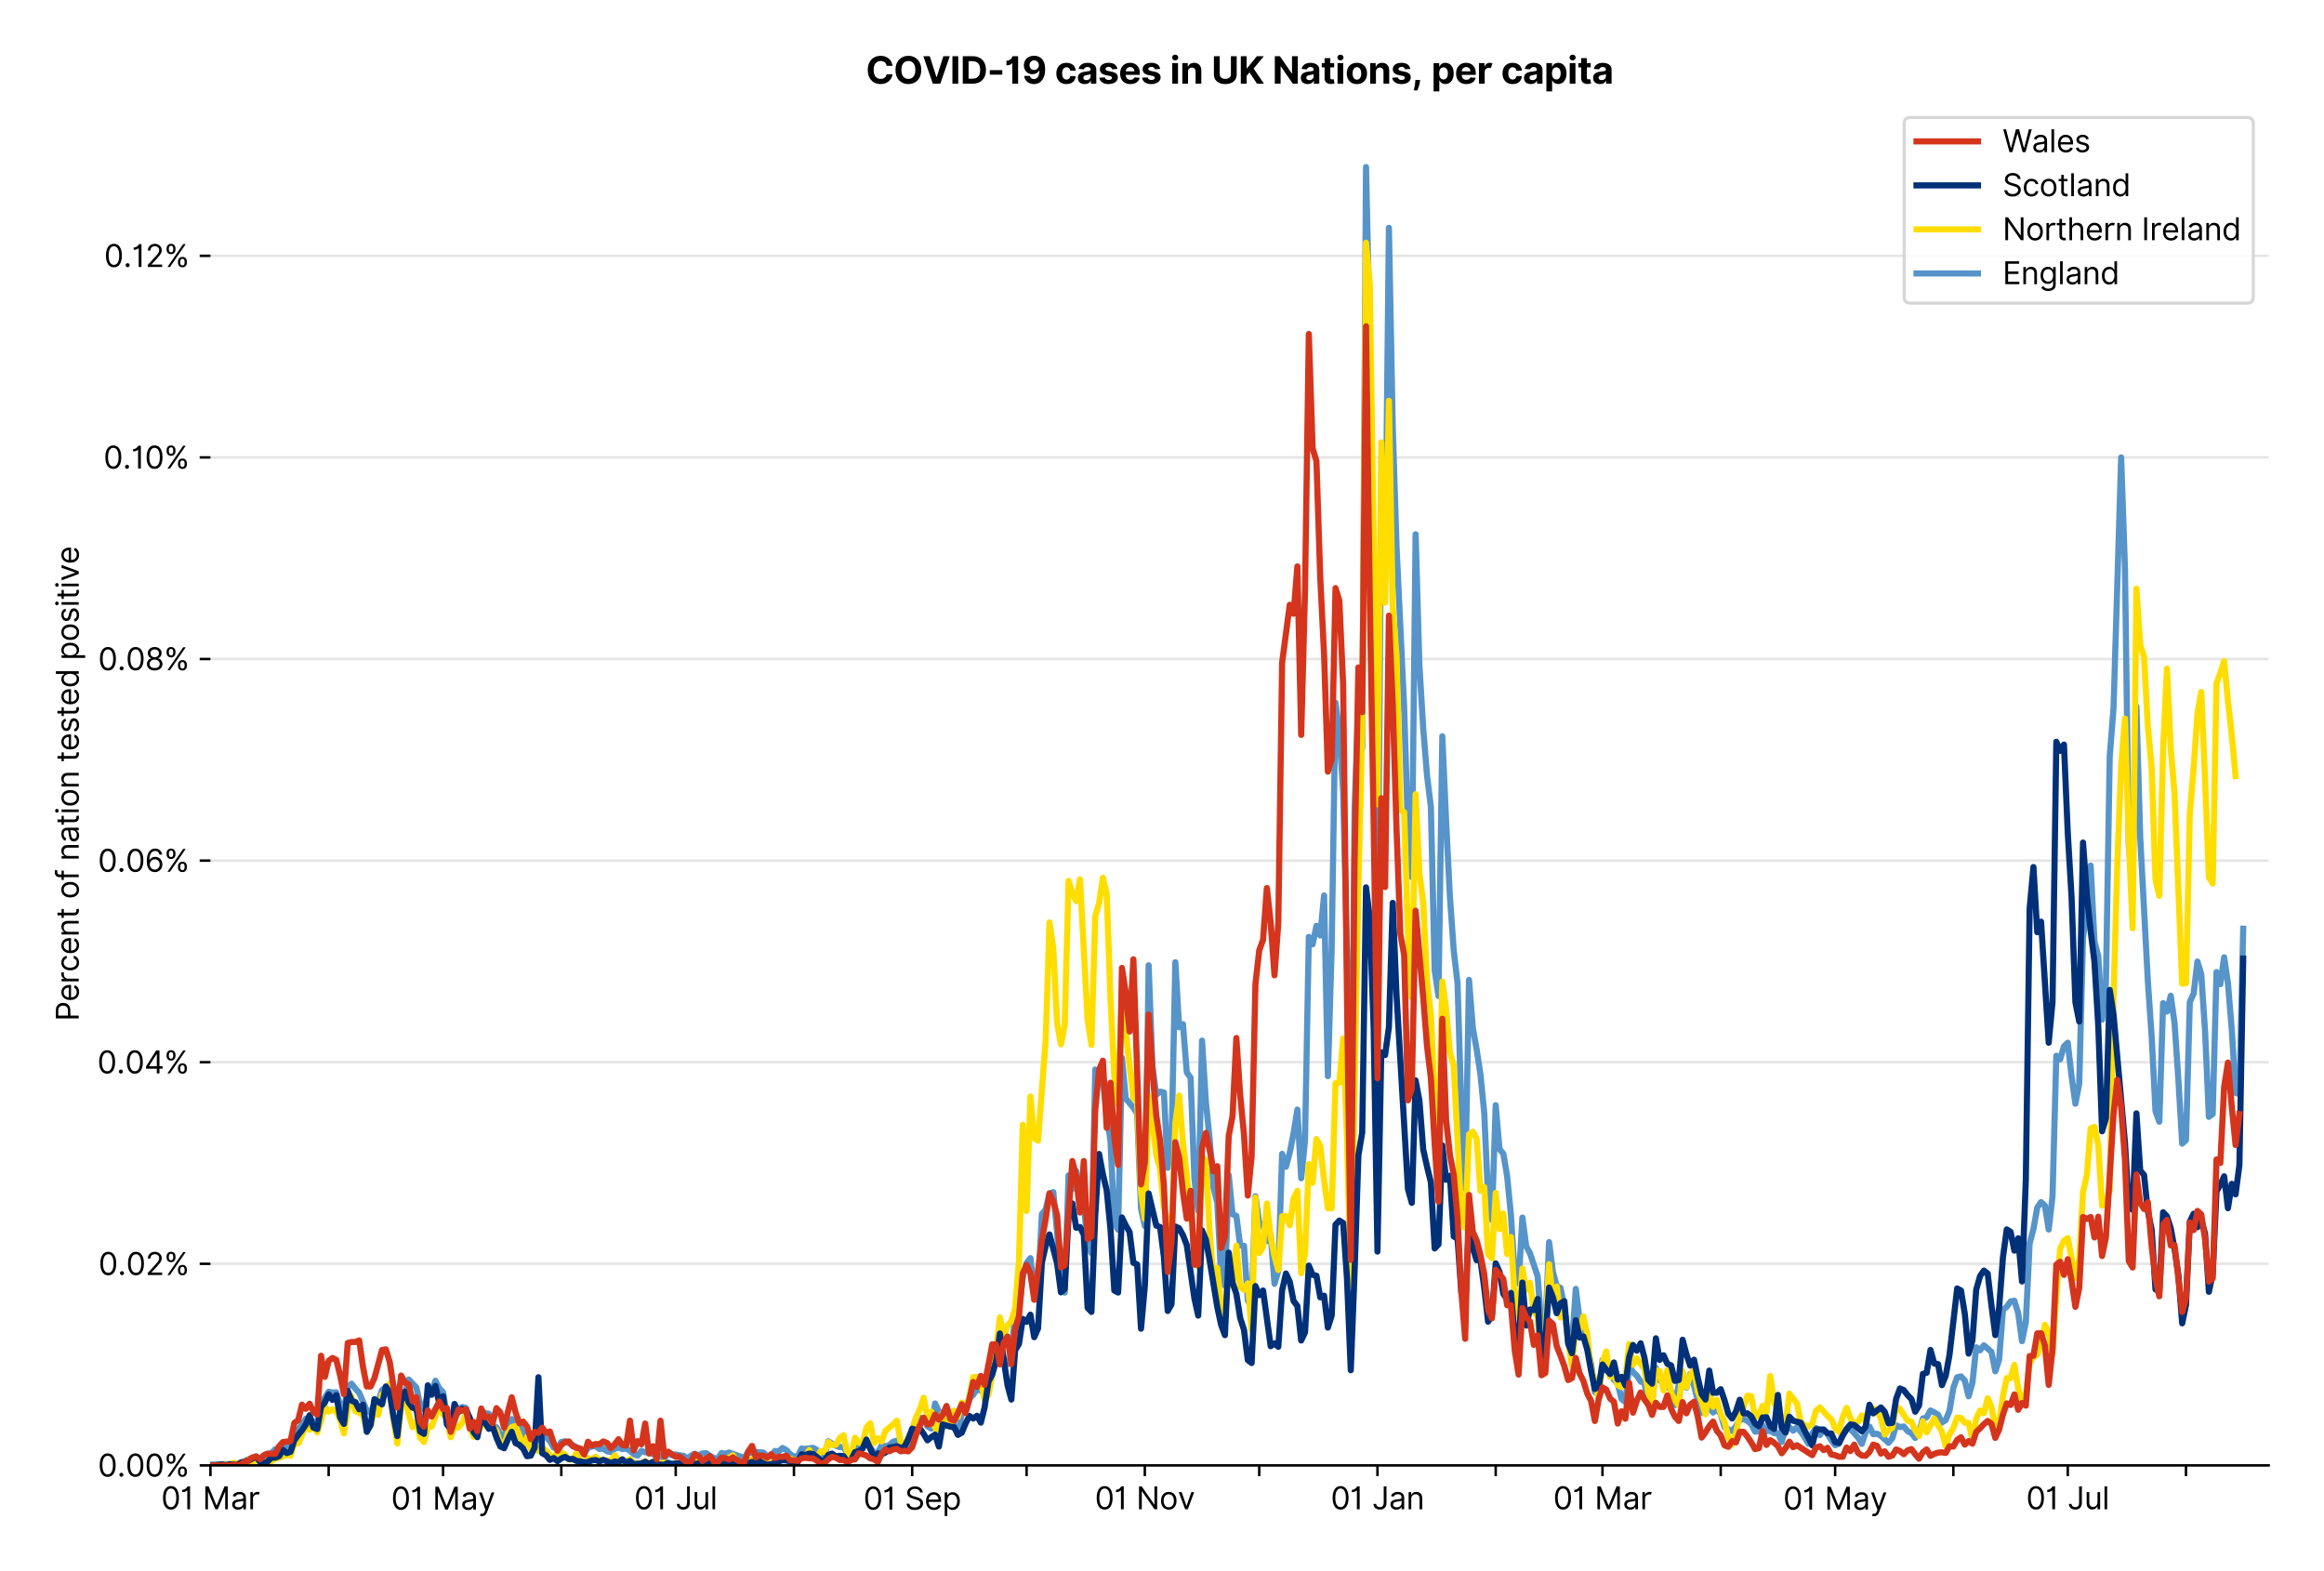 <?xml version="1.0" encoding="utf-8" standalone="no"?>
<!DOCTYPE svg PUBLIC "-//W3C//DTD SVG 1.1//EN"
  "http://www.w3.org/Graphics/SVG/1.1/DTD/svg11.dtd">
<svg version="1.1" viewBox="0 0 756.061 511.234" xmlns="http://www.w3.org/2000/svg" xmlns:xlink="http://www.w3.org/1999/xlink">
 <defs>
  <style type="text/css">*{stroke-linecap:butt;stroke-linejoin:round;}</style>
 </defs>
 <g id="figure_1">
  <g id="patch_1">
   <path d="M 0 511.234 
L 756.061 511.234 
L 756.061 0 
L 0 0 
z
" style="fill:#ffffff;"/>
  </g>
  <g id="axes_1">
   <g id="patch_2">
    <path d="M 68.461 476.745 
L 738.061 476.745 
L 738.061 33.225 
L 68.461 33.225 
z
" style="fill:#ffffff;"/>
   </g>
   <g id="matplotlib.axis_1">
    <g id="xtick_1">
     <g id="line2d_1">
      <defs>
       <path d="M 0 0 
L 0 3.5 
" id="m3ee3e3555e" style="stroke:#000000;stroke-width:0.8;"/>
      </defs>
      <g>
       <use style="stroke:#000000;stroke-width:0.8;" x="68.461" xlink:href="#m3ee3e3555e" y="476.745"/>
      </g>
     </g>
     <g id="text_1">
      <!-- 01 Mar -->
      <g transform="translate(52.424 491.018)scale(0.1 -0.1)">
       <defs>
        <path d="M 2000 -64 
Q 1230 -64 806 561 
Q 382 1186 382 2327 
Q 382 3459 809 4088 
Q 1236 4718 2000 4718 
Q 2764 4718 3191 4088 
Q 3618 3459 3618 2327 
Q 3618 1186 3194 561 
Q 2771 -64 2000 -64 
z
M 2000 436 
Q 2509 436 2791 927 
Q 3073 1418 3073 2327 
Q 3073 3234 2789 3730 
Q 2505 4227 2000 4227 
Q 1496 4227 1211 3730 
Q 927 3234 927 2327 
Q 927 1418 1210 927 
Q 1493 436 2000 436 
z
" id="Inter-Regular-30" transform="scale(0.016)"/>
        <path d="M 1973 4655 
L 1973 0 
L 1409 0 
L 1409 3836 
L 1373 3836 
Q 1341 3773 1209 3692 
Q 1077 3611 868 3551 
Q 659 3491 391 3491 
L 391 3964 
Q 661 3964 859 4061 
Q 1057 4159 1190 4291 
Q 1323 4423 1392 4529 
Q 1461 4636 1473 4655 
L 1973 4655 
z
" id="Inter-Regular-31" transform="scale(0.016)"/>
        <path id="Inter-Regular-20" transform="scale(0.016)"/>
        <path d="M 564 4655 
L 1236 4655 
L 2818 791 
L 2873 791 
L 4455 4655 
L 5127 4655 
L 5127 0 
L 4600 0 
L 4600 3536 
L 4555 3536 
L 3100 0 
L 2591 0 
L 1136 3536 
L 1091 3536 
L 1091 0 
L 564 0 
L 564 4655 
z
" id="Inter-Regular-4d" transform="scale(0.016)"/>
        <path d="M 1518 -82 
Q 1186 -82 916 44 
Q 646 170 486 410 
Q 327 650 327 991 
Q 327 1291 445 1478 
Q 564 1666 761 1773 
Q 959 1880 1199 1933 
Q 1439 1986 1682 2018 
Q 2000 2059 2199 2080 
Q 2398 2102 2490 2154 
Q 2582 2207 2582 2336 
L 2582 2355 
Q 2582 2691 2399 2877 
Q 2216 3064 1846 3064 
Q 1461 3064 1243 2895 
Q 1025 2727 936 2536 
L 427 2718 
Q 564 3036 792 3214 
Q 1021 3393 1292 3464 
Q 1564 3536 1827 3536 
Q 1996 3536 2215 3496 
Q 2434 3457 2640 3334 
Q 2846 3211 2982 2963 
Q 3118 2716 3118 2300 
L 3118 0 
L 2582 0 
L 2582 473 
L 2555 473 
Q 2500 359 2373 229 
Q 2246 100 2034 9 
Q 1823 -82 1518 -82 
z
M 1600 400 
Q 1918 400 2137 525 
Q 2357 650 2469 847 
Q 2582 1045 2582 1264 
L 2582 1755 
Q 2548 1714 2433 1681 
Q 2318 1648 2169 1624 
Q 2021 1600 1881 1583 
Q 1741 1566 1655 1555 
Q 1446 1527 1265 1467 
Q 1084 1407 974 1287 
Q 864 1168 864 964 
Q 864 684 1072 542 
Q 1280 400 1600 400 
z
" id="Inter-Regular-61" transform="scale(0.016)"/>
        <path d="M 491 0 
L 491 3491 
L 1009 3491 
L 1009 2964 
L 1046 2964 
Q 1139 3223 1389 3384 
Q 1639 3545 1955 3545 
Q 2100 3545 2209 3511 
Q 2318 3477 2400 3418 
L 2218 2964 
Q 2161 2993 2085 3010 
Q 2009 3027 1909 3027 
Q 1527 3027 1277 2794 
Q 1027 2561 1027 2209 
L 1027 0 
L 491 0 
z
" id="Inter-Regular-72" transform="scale(0.016)"/>
       </defs>
       <use xlink:href="#Inter-Regular-30"/>
       <use x="62.5" xlink:href="#Inter-Regular-31"/>
       <use x="106.676" xlink:href="#Inter-Regular-20"/>
       <use x="134.801" xlink:href="#Inter-Regular-4d"/>
       <use x="225.994" xlink:href="#Inter-Regular-61"/>
       <use x="282.386" xlink:href="#Inter-Regular-72"/>
      </g>
     </g>
    </g>
    <g id="xtick_2">
     <g id="line2d_2">
      <g>
       <use style="stroke:#000000;stroke-width:0.8;" x="106.924" xlink:href="#m3ee3e3555e" y="476.745"/>
      </g>
     </g>
    </g>
    <g id="xtick_3">
     <g id="line2d_3">
      <g>
       <use style="stroke:#000000;stroke-width:0.8;" x="144.146" xlink:href="#m3ee3e3555e" y="476.745"/>
      </g>
     </g>
     <g id="text_2">
      <!-- 01 May -->
      <g transform="translate(127.243 491.117)scale(0.1 -0.1)">
       <defs>
        <path d="M 818 -1355 
Q 682 -1355 575 -1333 
Q 468 -1311 427 -1291 
L 564 -818 
Q 857 -893 1053 -814 
Q 1250 -736 1391 -345 
L 1509 -18 
L 218 3491 
L 800 3491 
L 1764 709 
L 1800 709 
L 2764 3491 
L 3346 3491 
L 1846 -564 
Q 1550 -1355 818 -1355 
z
" id="Inter-Regular-79" transform="scale(0.016)"/>
       </defs>
       <use xlink:href="#Inter-Regular-30"/>
       <use x="62.5" xlink:href="#Inter-Regular-31"/>
       <use x="106.676" xlink:href="#Inter-Regular-20"/>
       <use x="134.801" xlink:href="#Inter-Regular-4d"/>
       <use x="225.994" xlink:href="#Inter-Regular-61"/>
       <use x="282.386" xlink:href="#Inter-Regular-79"/>
      </g>
     </g>
    </g>
    <g id="xtick_4">
     <g id="line2d_4">
      <g>
       <use style="stroke:#000000;stroke-width:0.8;" x="182.609" xlink:href="#m3ee3e3555e" y="476.745"/>
      </g>
     </g>
    </g>
    <g id="xtick_5">
     <g id="line2d_5">
      <g>
       <use style="stroke:#000000;stroke-width:0.8;" x="219.831" xlink:href="#m3ee3e3555e" y="476.745"/>
      </g>
     </g>
     <g id="text_3">
      <!-- 01 Jul -->
      <g transform="translate(206.288 491.018)scale(0.1 -0.1)">
       <defs>
        <path d="M 2346 4655 
L 2909 4655 
L 2909 1327 
Q 2909 657 2549 296 
Q 2189 -64 1582 -64 
Q 1200 -64 902 76 
Q 605 216 434 475 
Q 264 734 264 1091 
L 818 1091 
Q 818 795 1034 615 
Q 1250 436 1582 436 
Q 1948 436 2147 664 
Q 2346 893 2346 1327 
L 2346 4655 
z
" id="Inter-Regular-4a" transform="scale(0.016)"/>
        <path d="M 2691 1427 
L 2691 3491 
L 3227 3491 
L 3227 0 
L 2691 0 
L 2691 591 
L 2655 591 
Q 2532 325 2273 140 
Q 2014 -45 1618 -45 
Q 1127 -45 809 280 
Q 491 605 491 1273 
L 491 3491 
L 1027 3491 
L 1027 1309 
Q 1027 927 1242 700 
Q 1457 473 1791 473 
Q 1991 473 2199 575 
Q 2407 677 2549 888 
Q 2691 1100 2691 1427 
z
" id="Inter-Regular-75" transform="scale(0.016)"/>
        <path d="M 1027 4655 
L 1027 0 
L 491 0 
L 491 4655 
L 1027 4655 
z
" id="Inter-Regular-6c" transform="scale(0.016)"/>
       </defs>
       <use xlink:href="#Inter-Regular-30"/>
       <use x="62.5" xlink:href="#Inter-Regular-31"/>
       <use x="106.676" xlink:href="#Inter-Regular-20"/>
       <use x="134.801" xlink:href="#Inter-Regular-4a"/>
       <use x="189.063" xlink:href="#Inter-Regular-75"/>
       <use x="247.159" xlink:href="#Inter-Regular-6c"/>
      </g>
     </g>
    </g>
    <g id="xtick_6">
     <g id="line2d_6">
      <g>
       <use style="stroke:#000000;stroke-width:0.8;" x="258.294" xlink:href="#m3ee3e3555e" y="476.745"/>
      </g>
     </g>
    </g>
    <g id="xtick_7">
     <g id="line2d_7">
      <g>
       <use style="stroke:#000000;stroke-width:0.8;" x="296.757" xlink:href="#m3ee3e3555e" y="476.745"/>
      </g>
     </g>
     <g id="text_4">
      <!-- 01 Sep -->
      <g transform="translate(280.87 491.117)scale(0.1 -0.1)">
       <defs>
        <path d="M 3109 3491 
Q 3068 3836 2777 4027 
Q 2486 4218 2064 4218 
Q 1600 4218 1318 3999 
Q 1036 3780 1036 3445 
Q 1036 3195 1189 3042 
Q 1343 2889 1553 2803 
Q 1764 2718 1936 2673 
L 2409 2545 
Q 2591 2498 2815 2414 
Q 3039 2330 3244 2185 
Q 3450 2041 3584 1816 
Q 3718 1591 3718 1264 
Q 3718 886 3521 581 
Q 3325 277 2949 97 
Q 2573 -82 2036 -82 
Q 1286 -82 845 272 
Q 405 627 364 1200 
L 946 1200 
Q 968 936 1124 764 
Q 1280 593 1519 510 
Q 1759 427 2036 427 
Q 2359 427 2616 533 
Q 2873 639 3023 828 
Q 3173 1018 3173 1273 
Q 3173 1505 3043 1650 
Q 2914 1795 2702 1886 
Q 2491 1977 2246 2045 
L 1673 2209 
Q 1127 2366 809 2657 
Q 491 2948 491 3418 
Q 491 3809 703 4101 
Q 916 4393 1276 4555 
Q 1636 4718 2082 4718 
Q 2532 4718 2882 4558 
Q 3232 4398 3437 4120 
Q 3643 3843 3655 3491 
L 3109 3491 
z
" id="Inter-Regular-53" transform="scale(0.016)"/>
        <path d="M 1955 -73 
Q 1450 -73 1085 151 
Q 721 375 524 778 
Q 327 1182 327 1718 
Q 327 2255 524 2665 
Q 721 3075 1074 3305 
Q 1427 3536 1900 3536 
Q 2173 3536 2439 3445 
Q 2705 3355 2923 3151 
Q 3141 2948 3270 2614 
Q 3400 2280 3400 1791 
L 3400 1564 
L 866 1564 
Q 884 1005 1183 707 
Q 1482 409 1955 409 
Q 2271 409 2498 545 
Q 2725 682 2827 955 
L 3346 809 
Q 3223 414 2854 170 
Q 2486 -73 1955 -73 
z
M 866 2027 
L 2855 2027 
Q 2855 2470 2595 2762 
Q 2336 3055 1900 3055 
Q 1593 3055 1368 2911 
Q 1143 2768 1013 2533 
Q 884 2298 866 2027 
z
" id="Inter-Regular-65" transform="scale(0.016)"/>
        <path d="M 491 -1309 
L 491 3491 
L 1009 3491 
L 1009 2936 
L 1073 2936 
Q 1132 3027 1237 3169 
Q 1343 3311 1542 3423 
Q 1741 3536 2082 3536 
Q 2523 3536 2859 3315 
Q 3196 3095 3384 2690 
Q 3573 2286 3573 1736 
Q 3573 1182 3384 776 
Q 3196 370 2861 148 
Q 2527 -73 2091 -73 
Q 1755 -73 1552 39 
Q 1350 152 1241 296 
Q 1132 441 1073 536 
L 1027 536 
L 1027 -1309 
L 491 -1309 
z
M 1018 1745 
Q 1018 1152 1276 780 
Q 1534 409 2018 409 
Q 2355 409 2581 587 
Q 2807 766 2921 1069 
Q 3036 1373 3036 1745 
Q 3036 2114 2923 2410 
Q 2811 2707 2585 2881 
Q 2359 3055 2018 3055 
Q 1527 3055 1272 2693 
Q 1018 2332 1018 1745 
z
" id="Inter-Regular-70" transform="scale(0.016)"/>
       </defs>
       <use xlink:href="#Inter-Regular-30"/>
       <use x="62.5" xlink:href="#Inter-Regular-31"/>
       <use x="106.676" xlink:href="#Inter-Regular-20"/>
       <use x="134.801" xlink:href="#Inter-Regular-53"/>
       <use x="198.58" xlink:href="#Inter-Regular-65"/>
       <use x="256.818" xlink:href="#Inter-Regular-70"/>
      </g>
     </g>
    </g>
    <g id="xtick_8">
     <g id="line2d_8">
      <g>
       <use style="stroke:#000000;stroke-width:0.8;" x="333.98" xlink:href="#m3ee3e3555e" y="476.745"/>
      </g>
     </g>
    </g>
    <g id="xtick_9">
     <g id="line2d_9">
      <g>
       <use style="stroke:#000000;stroke-width:0.8;" x="372.443" xlink:href="#m3ee3e3555e" y="476.745"/>
      </g>
     </g>
     <g id="text_5">
      <!-- 01 Nov -->
      <g transform="translate(356.172 491.018)scale(0.1 -0.1)">
       <defs>
        <path d="M 4255 4655 
L 4255 0 
L 3709 0 
L 1173 3655 
L 1127 3655 
L 1127 0 
L 564 0 
L 564 4655 
L 1109 4655 
L 3655 991 
L 3700 991 
L 3700 4655 
L 4255 4655 
z
" id="Inter-Regular-4e" transform="scale(0.016)"/>
        <path d="M 1909 -73 
Q 1436 -73 1080 152 
Q 725 377 526 781 
Q 327 1186 327 1727 
Q 327 2273 526 2679 
Q 725 3086 1080 3311 
Q 1436 3536 1909 3536 
Q 2382 3536 2737 3311 
Q 3093 3086 3292 2679 
Q 3491 2273 3491 1727 
Q 3491 1186 3292 781 
Q 3093 377 2737 152 
Q 2382 -73 1909 -73 
z
M 1909 409 
Q 2268 409 2500 593 
Q 2732 777 2843 1077 
Q 2955 1377 2955 1727 
Q 2955 2077 2843 2379 
Q 2732 2682 2500 2868 
Q 2268 3055 1909 3055 
Q 1550 3055 1318 2868 
Q 1086 2682 975 2379 
Q 864 2077 864 1727 
Q 864 1377 975 1077 
Q 1086 777 1318 593 
Q 1550 409 1909 409 
z
" id="Inter-Regular-6f" transform="scale(0.016)"/>
        <path d="M 3346 3491 
L 2055 0 
L 1509 0 
L 218 3491 
L 800 3491 
L 1764 709 
L 1800 709 
L 2764 3491 
L 3346 3491 
z
" id="Inter-Regular-76" transform="scale(0.016)"/>
       </defs>
       <use xlink:href="#Inter-Regular-30"/>
       <use x="62.5" xlink:href="#Inter-Regular-31"/>
       <use x="106.676" xlink:href="#Inter-Regular-20"/>
       <use x="134.801" xlink:href="#Inter-Regular-4e"/>
       <use x="210.085" xlink:href="#Inter-Regular-6f"/>
       <use x="269.744" xlink:href="#Inter-Regular-76"/>
      </g>
     </g>
    </g>
    <g id="xtick_10">
     <g id="line2d_10">
      <g>
       <use style="stroke:#000000;stroke-width:0.8;" x="409.665" xlink:href="#m3ee3e3555e" y="476.745"/>
      </g>
     </g>
    </g>
    <g id="xtick_11">
     <g id="line2d_11">
      <g>
       <use style="stroke:#000000;stroke-width:0.8;" x="448.128" xlink:href="#m3ee3e3555e" y="476.745"/>
      </g>
     </g>
     <g id="text_6">
      <!-- 01 Jan -->
      <g transform="translate(432.929 491.018)scale(0.1 -0.1)">
       <defs>
        <path d="M 1027 2100 
L 1027 0 
L 491 0 
L 491 3491 
L 1009 3491 
L 1009 2945 
L 1055 2945 
Q 1177 3211 1427 3373 
Q 1677 3536 2073 3536 
Q 2602 3536 2928 3211 
Q 3255 2886 3255 2218 
L 3255 0 
L 2718 0 
L 2718 2182 
Q 2718 2593 2504 2824 
Q 2291 3055 1918 3055 
Q 1534 3055 1280 2806 
Q 1027 2557 1027 2100 
z
" id="Inter-Regular-6e" transform="scale(0.016)"/>
       </defs>
       <use xlink:href="#Inter-Regular-30"/>
       <use x="62.5" xlink:href="#Inter-Regular-31"/>
       <use x="106.676" xlink:href="#Inter-Regular-20"/>
       <use x="134.801" xlink:href="#Inter-Regular-4a"/>
       <use x="189.063" xlink:href="#Inter-Regular-61"/>
       <use x="245.455" xlink:href="#Inter-Regular-6e"/>
      </g>
     </g>
    </g>
    <g id="xtick_12">
     <g id="line2d_12">
      <g>
       <use style="stroke:#000000;stroke-width:0.8;" x="486.591" xlink:href="#m3ee3e3555e" y="476.745"/>
      </g>
     </g>
    </g>
    <g id="xtick_13">
     <g id="line2d_13">
      <g>
       <use style="stroke:#000000;stroke-width:0.8;" x="521.332" xlink:href="#m3ee3e3555e" y="476.745"/>
      </g>
     </g>
     <g id="text_7">
      <!-- 01 Mar -->
      <g transform="translate(505.295 491.018)scale(0.1 -0.1)">
       <use xlink:href="#Inter-Regular-30"/>
       <use x="62.5" xlink:href="#Inter-Regular-31"/>
       <use x="106.676" xlink:href="#Inter-Regular-20"/>
       <use x="134.801" xlink:href="#Inter-Regular-4d"/>
       <use x="225.994" xlink:href="#Inter-Regular-61"/>
       <use x="282.386" xlink:href="#Inter-Regular-72"/>
      </g>
     </g>
    </g>
    <g id="xtick_14">
     <g id="line2d_14">
      <g>
       <use style="stroke:#000000;stroke-width:0.8;" x="559.795" xlink:href="#m3ee3e3555e" y="476.745"/>
      </g>
     </g>
    </g>
    <g id="xtick_15">
     <g id="line2d_15">
      <g>
       <use style="stroke:#000000;stroke-width:0.8;" x="597.017" xlink:href="#m3ee3e3555e" y="476.745"/>
      </g>
     </g>
     <g id="text_8">
      <!-- 01 May -->
      <g transform="translate(580.114 491.117)scale(0.1 -0.1)">
       <use xlink:href="#Inter-Regular-30"/>
       <use x="62.5" xlink:href="#Inter-Regular-31"/>
       <use x="106.676" xlink:href="#Inter-Regular-20"/>
       <use x="134.801" xlink:href="#Inter-Regular-4d"/>
       <use x="225.994" xlink:href="#Inter-Regular-61"/>
       <use x="282.386" xlink:href="#Inter-Regular-79"/>
      </g>
     </g>
    </g>
    <g id="xtick_16">
     <g id="line2d_16">
      <g>
       <use style="stroke:#000000;stroke-width:0.8;" x="635.48" xlink:href="#m3ee3e3555e" y="476.745"/>
      </g>
     </g>
    </g>
    <g id="xtick_17">
     <g id="line2d_17">
      <g>
       <use style="stroke:#000000;stroke-width:0.8;" x="672.702" xlink:href="#m3ee3e3555e" y="476.745"/>
      </g>
     </g>
     <g id="text_9">
      <!-- 01 Jul -->
      <g transform="translate(659.159 491.018)scale(0.1 -0.1)">
       <use xlink:href="#Inter-Regular-30"/>
       <use x="62.5" xlink:href="#Inter-Regular-31"/>
       <use x="106.676" xlink:href="#Inter-Regular-20"/>
       <use x="134.801" xlink:href="#Inter-Regular-4a"/>
       <use x="189.063" xlink:href="#Inter-Regular-75"/>
       <use x="247.159" xlink:href="#Inter-Regular-6c"/>
      </g>
     </g>
    </g>
    <g id="xtick_18">
     <g id="line2d_18">
      <g>
       <use style="stroke:#000000;stroke-width:0.8;" x="711.165" xlink:href="#m3ee3e3555e" y="476.745"/>
      </g>
     </g>
    </g>
   </g>
   <g id="matplotlib.axis_2">
    <g id="ytick_1">
     <g id="line2d_19">
      <path clip-path="url(#p66756a5a98)" d="M 68.461 476.745 
L 738.061 476.745 
" style="fill:none;stroke:#e5e5e5;stroke-linecap:square;stroke-width:0.8;"/>
     </g>
     <g id="line2d_20">
      <defs>
       <path d="M 0 0 
L -3.5 0 
" id="mde1bcd10ed" style="stroke:#000000;stroke-width:0.8;"/>
      </defs>
      <g>
       <use style="stroke:#000000;stroke-width:0.8;" x="68.461" xlink:href="#mde1bcd10ed" y="476.745"/>
      </g>
     </g>
     <g id="text_10">
      <!-- 0.00% -->
      <g transform="translate(31.83 480.382)scale(0.1 -0.1)">
       <defs>
        <path d="M 882 -36 
Q 714 -36 593 84 
Q 473 205 473 373 
Q 473 541 593 661 
Q 714 782 882 782 
Q 1050 782 1170 661 
Q 1291 541 1291 373 
Q 1291 205 1170 84 
Q 1050 -36 882 -36 
z
" id="Inter-Regular-2e" transform="scale(0.016)"/>
        <path d="M 2855 873 
L 2855 1118 
Q 2855 1373 2960 1585 
Q 3066 1798 3269 1926 
Q 3473 2055 3764 2055 
Q 4059 2055 4259 1926 
Q 4459 1798 4561 1585 
Q 4664 1373 4664 1118 
L 4664 873 
Q 4664 618 4560 405 
Q 4457 193 4256 64 
Q 4055 -64 3764 -64 
Q 3468 -64 3266 64 
Q 3064 193 2959 405 
Q 2855 618 2855 873 
z
M 536 3536 
L 536 3782 
Q 536 4036 642 4248 
Q 748 4461 951 4589 
Q 1155 4718 1446 4718 
Q 1741 4718 1941 4589 
Q 2141 4461 2243 4248 
Q 2346 4036 2346 3782 
L 2346 3536 
Q 2346 3282 2242 3069 
Q 2139 2857 1937 2728 
Q 1736 2600 1446 2600 
Q 1150 2600 948 2728 
Q 746 2857 641 3069 
Q 536 3282 536 3536 
z
M 709 0 
L 3909 4655 
L 4427 4655 
L 1227 0 
L 709 0 
z
M 3318 1118 
L 3318 873 
Q 3318 661 3418 494 
Q 3518 327 3764 327 
Q 4002 327 4101 494 
Q 4200 661 4200 873 
L 4200 1118 
Q 4200 1330 4104 1497 
Q 4009 1664 3764 1664 
Q 3525 1664 3421 1497 
Q 3318 1330 3318 1118 
z
M 1000 3782 
L 1000 3536 
Q 1000 3325 1100 3158 
Q 1200 2991 1446 2991 
Q 1684 2991 1783 3158 
Q 1882 3325 1882 3536 
L 1882 3782 
Q 1882 3993 1786 4160 
Q 1691 4327 1446 4327 
Q 1207 4327 1103 4160 
Q 1000 3993 1000 3782 
z
" id="Inter-Regular-25" transform="scale(0.016)"/>
       </defs>
       <use xlink:href="#Inter-Regular-30"/>
       <use x="62.5" xlink:href="#Inter-Regular-2e"/>
       <use x="90.057" xlink:href="#Inter-Regular-30"/>
       <use x="152.557" xlink:href="#Inter-Regular-30"/>
       <use x="215.057" xlink:href="#Inter-Regular-25"/>
      </g>
     </g>
    </g>
    <g id="ytick_2">
     <g id="line2d_21">
      <path clip-path="url(#p66756a5a98)" d="M 68.461 411.159 
L 738.061 411.159 
" style="fill:none;stroke:#e5e5e5;stroke-linecap:square;stroke-width:0.8;"/>
     </g>
     <g id="line2d_22">
      <g>
       <use style="stroke:#000000;stroke-width:0.8;" x="68.461" xlink:href="#mde1bcd10ed" y="411.159"/>
      </g>
     </g>
     <g id="text_11">
      <!-- 0.02% -->
      <g transform="translate(32.028 414.796)scale(0.1 -0.1)">
       <defs>
        <path d="M 482 0 
L 482 409 
L 2018 2091 
Q 2289 2386 2464 2605 
Q 2639 2825 2724 3019 
Q 2809 3214 2809 3427 
Q 2809 3795 2553 4011 
Q 2298 4227 1918 4227 
Q 1514 4227 1275 3985 
Q 1036 3743 1036 3345 
L 500 3345 
Q 500 3755 688 4064 
Q 877 4373 1203 4545 
Q 1530 4718 1936 4718 
Q 2346 4718 2661 4545 
Q 2977 4373 3156 4079 
Q 3336 3786 3336 3427 
Q 3336 3170 3244 2926 
Q 3152 2682 2926 2383 
Q 2700 2084 2300 1655 
L 1255 536 
L 1255 500 
L 3418 500 
L 3418 0 
L 482 0 
z
" id="Inter-Regular-32" transform="scale(0.016)"/>
       </defs>
       <use xlink:href="#Inter-Regular-30"/>
       <use x="62.5" xlink:href="#Inter-Regular-2e"/>
       <use x="90.057" xlink:href="#Inter-Regular-30"/>
       <use x="152.557" xlink:href="#Inter-Regular-32"/>
       <use x="213.068" xlink:href="#Inter-Regular-25"/>
      </g>
     </g>
    </g>
    <g id="ytick_3">
     <g id="line2d_23">
      <path clip-path="url(#p66756a5a98)" d="M 68.461 345.573 
L 738.061 345.573 
" style="fill:none;stroke:#e5e5e5;stroke-linecap:square;stroke-width:0.8;"/>
     </g>
     <g id="line2d_24">
      <g>
       <use style="stroke:#000000;stroke-width:0.8;" x="68.461" xlink:href="#mde1bcd10ed" y="345.573"/>
      </g>
     </g>
     <g id="text_12">
      <!-- 0.04% -->
      <g transform="translate(31.659 349.21)scale(0.1 -0.1)">
       <defs>
        <path d="M 373 955 
L 373 1418 
L 2418 4655 
L 3100 4655 
L 3100 1455 
L 3736 1455 
L 3736 955 
L 3100 955 
L 3100 0 
L 2564 0 
L 2564 955 
L 373 955 
z
M 2564 1455 
L 2564 3936 
L 2527 3936 
L 982 1491 
L 982 1455 
L 2564 1455 
z
" id="Inter-Regular-34" transform="scale(0.016)"/>
       </defs>
       <use xlink:href="#Inter-Regular-30"/>
       <use x="62.5" xlink:href="#Inter-Regular-2e"/>
       <use x="90.057" xlink:href="#Inter-Regular-30"/>
       <use x="152.557" xlink:href="#Inter-Regular-34"/>
       <use x="216.761" xlink:href="#Inter-Regular-25"/>
      </g>
     </g>
    </g>
    <g id="ytick_4">
     <g id="line2d_25">
      <path clip-path="url(#p66756a5a98)" d="M 68.461 279.987 
L 738.061 279.987 
" style="fill:none;stroke:#e5e5e5;stroke-linecap:square;stroke-width:0.8;"/>
     </g>
     <g id="line2d_26">
      <g>
       <use style="stroke:#000000;stroke-width:0.8;" x="68.461" xlink:href="#mde1bcd10ed" y="279.987"/>
      </g>
     </g>
     <g id="text_13">
      <!-- 0.06% -->
      <g transform="translate(31.844 283.623)scale(0.1 -0.1)">
       <defs>
        <path d="M 2027 -64 
Q 1741 -59 1454 45 
Q 1168 150 932 399 
Q 696 648 552 1074 
Q 409 1500 409 2145 
Q 409 3386 861 4056 
Q 1314 4727 2100 4727 
Q 2686 4727 3073 4384 
Q 3461 4041 3546 3491 
L 2991 3491 
Q 2914 3811 2691 4019 
Q 2468 4227 2100 4227 
Q 1559 4227 1249 3755 
Q 939 3284 936 2427 
L 973 2427 
Q 1164 2716 1461 2880 
Q 1759 3045 2118 3045 
Q 2518 3045 2850 2846 
Q 3182 2648 3382 2299 
Q 3582 1950 3582 1500 
Q 3582 1068 3389 710 
Q 3196 352 2847 142 
Q 2498 -68 2027 -64 
z
M 2027 436 
Q 2314 436 2542 579 
Q 2771 723 2903 964 
Q 3036 1205 3036 1500 
Q 3036 1789 2908 2026 
Q 2780 2264 2556 2404 
Q 2332 2545 2046 2545 
Q 1757 2545 1525 2397 
Q 1293 2250 1157 2010 
Q 1021 1770 1018 1491 
Q 1018 1214 1149 973 
Q 1280 732 1508 584 
Q 1736 436 2027 436 
z
" id="Inter-Regular-36" transform="scale(0.016)"/>
       </defs>
       <use xlink:href="#Inter-Regular-30"/>
       <use x="62.5" xlink:href="#Inter-Regular-2e"/>
       <use x="90.057" xlink:href="#Inter-Regular-30"/>
       <use x="152.557" xlink:href="#Inter-Regular-36"/>
       <use x="214.915" xlink:href="#Inter-Regular-25"/>
      </g>
     </g>
    </g>
    <g id="ytick_5">
     <g id="line2d_27">
      <path clip-path="url(#p66756a5a98)" d="M 68.461 214.401 
L 738.061 214.401 
" style="fill:none;stroke:#e5e5e5;stroke-linecap:square;stroke-width:0.8;"/>
     </g>
     <g id="line2d_28">
      <g>
       <use style="stroke:#000000;stroke-width:0.8;" x="68.461" xlink:href="#mde1bcd10ed" y="214.401"/>
      </g>
     </g>
     <g id="text_14">
      <!-- 0.08% -->
      <g transform="translate(31.914 218.037)scale(0.1 -0.1)">
       <defs>
        <path d="M 1973 -64 
Q 1505 -64 1147 103 
Q 789 270 589 564 
Q 389 859 391 1236 
Q 389 1532 507 1783 
Q 625 2034 830 2203 
Q 1036 2373 1291 2418 
L 1291 2445 
Q 957 2532 759 2821 
Q 561 3111 564 3482 
Q 561 3836 743 4115 
Q 925 4395 1244 4556 
Q 1564 4718 1973 4718 
Q 2377 4718 2695 4556 
Q 3014 4395 3197 4115 
Q 3380 3836 3382 3482 
Q 3380 3111 3181 2821 
Q 2982 2532 2655 2445 
L 2655 2418 
Q 2907 2373 3109 2203 
Q 3311 2034 3431 1783 
Q 3552 1532 3555 1236 
Q 3552 859 3351 564 
Q 3150 270 2794 103 
Q 2439 -64 1973 -64 
z
M 1973 436 
Q 2446 436 2722 662 
Q 2998 889 3000 1264 
Q 2998 1527 2864 1729 
Q 2730 1932 2499 2048 
Q 2268 2164 1973 2164 
Q 1675 2164 1442 2048 
Q 1209 1932 1076 1729 
Q 943 1527 946 1264 
Q 943 889 1218 662 
Q 1493 436 1973 436 
z
M 1973 2645 
Q 2348 2645 2591 2864 
Q 2834 3084 2836 3445 
Q 2834 3800 2596 4013 
Q 2359 4227 1973 4227 
Q 1582 4227 1344 4013 
Q 1107 3800 1109 3445 
Q 1107 3084 1349 2864 
Q 1591 2645 1973 2645 
z
" id="Inter-Regular-38" transform="scale(0.016)"/>
       </defs>
       <use xlink:href="#Inter-Regular-30"/>
       <use x="62.5" xlink:href="#Inter-Regular-2e"/>
       <use x="90.057" xlink:href="#Inter-Regular-30"/>
       <use x="152.557" xlink:href="#Inter-Regular-38"/>
       <use x="214.205" xlink:href="#Inter-Regular-25"/>
      </g>
     </g>
    </g>
    <g id="ytick_6">
     <g id="line2d_29">
      <path clip-path="url(#p66756a5a98)" d="M 68.461 148.815 
L 738.061 148.815 
" style="fill:none;stroke:#e5e5e5;stroke-linecap:square;stroke-width:0.8;"/>
     </g>
     <g id="line2d_30">
      <g>
       <use style="stroke:#000000;stroke-width:0.8;" x="68.461" xlink:href="#mde1bcd10ed" y="148.815"/>
      </g>
     </g>
     <g id="text_15">
      <!-- 0.10% -->
      <g transform="translate(33.663 152.451)scale(0.1 -0.1)">
       <use xlink:href="#Inter-Regular-30"/>
       <use x="62.5" xlink:href="#Inter-Regular-2e"/>
       <use x="90.057" xlink:href="#Inter-Regular-31"/>
       <use x="134.233" xlink:href="#Inter-Regular-30"/>
       <use x="196.733" xlink:href="#Inter-Regular-25"/>
      </g>
     </g>
    </g>
    <g id="ytick_7">
     <g id="line2d_31">
      <path clip-path="url(#p66756a5a98)" d="M 68.461 83.228 
L 738.061 83.228 
" style="fill:none;stroke:#e5e5e5;stroke-linecap:square;stroke-width:0.8;"/>
     </g>
     <g id="line2d_32">
      <g>
       <use style="stroke:#000000;stroke-width:0.8;" x="68.461" xlink:href="#mde1bcd10ed" y="83.228"/>
      </g>
     </g>
     <g id="text_16">
      <!-- 0.12% -->
      <g transform="translate(33.861 86.865)scale(0.1 -0.1)">
       <use xlink:href="#Inter-Regular-30"/>
       <use x="62.5" xlink:href="#Inter-Regular-2e"/>
       <use x="90.057" xlink:href="#Inter-Regular-31"/>
       <use x="134.233" xlink:href="#Inter-Regular-32"/>
       <use x="194.744" xlink:href="#Inter-Regular-25"/>
      </g>
     </g>
    </g>
    <g id="text_17">
     <!-- Percent of nation tested positive -->
     <g transform="translate(25.614 332.215)rotate(-90)scale(0.1 -0.1)">
      <defs>
       <path d="M 564 0 
L 564 4655 
L 2136 4655 
Q 2684 4655 3033 4458 
Q 3382 4261 3550 3927 
Q 3718 3593 3718 3182 
Q 3718 2770 3551 2434 
Q 3384 2098 3036 1899 
Q 2689 1700 2146 1700 
L 1127 1700 
L 1127 0 
L 564 0 
z
M 1127 2200 
L 2127 2200 
Q 2689 2200 2926 2482 
Q 3164 2764 3164 3182 
Q 3164 3602 2925 3878 
Q 2686 4155 2118 4155 
L 1127 4155 
L 1127 2200 
z
" id="Inter-Regular-50" transform="scale(0.016)"/>
       <path d="M 1909 -73 
Q 1418 -73 1063 159 
Q 709 391 518 798 
Q 327 1205 327 1727 
Q 327 2259 524 2667 
Q 721 3075 1074 3305 
Q 1427 3536 1900 3536 
Q 2268 3536 2563 3400 
Q 2859 3264 3047 3018 
Q 3236 2773 3282 2445 
L 2746 2445 
Q 2684 2684 2474 2869 
Q 2264 3055 1909 3055 
Q 1439 3055 1151 2697 
Q 864 2339 864 1745 
Q 864 1139 1148 774 
Q 1432 409 1909 409 
Q 2223 409 2447 570 
Q 2671 732 2746 1018 
L 3282 1018 
Q 3236 709 3058 462 
Q 2880 216 2588 71 
Q 2296 -73 1909 -73 
z
" id="Inter-Regular-63" transform="scale(0.016)"/>
       <path d="M 2009 3491 
L 2009 3036 
L 1264 3036 
L 1264 1000 
Q 1264 773 1331 660 
Q 1398 548 1503 510 
Q 1609 473 1727 473 
Q 1816 473 1873 483 
Q 1930 493 1964 500 
L 2073 18 
Q 2018 -2 1920 -23 
Q 1823 -45 1673 -45 
Q 1446 -45 1228 52 
Q 1011 150 869 350 
Q 727 550 727 855 
L 727 3036 
L 200 3036 
L 200 3491 
L 727 3491 
L 727 4327 
L 1264 4327 
L 1264 3491 
L 2009 3491 
z
" id="Inter-Regular-74" transform="scale(0.016)"/>
       <path d="M 2046 3491 
L 2046 3036 
L 1264 3036 
L 1264 0 
L 727 0 
L 727 3036 
L 164 3036 
L 164 3491 
L 727 3491 
L 727 3973 
Q 727 4273 868 4473 
Q 1009 4673 1234 4773 
Q 1459 4873 1709 4873 
Q 1907 4873 2032 4841 
Q 2157 4809 2218 4782 
L 2064 4318 
Q 2023 4332 1951 4352 
Q 1880 4373 1764 4373 
Q 1498 4373 1381 4239 
Q 1264 4105 1264 3845 
L 1264 3491 
L 2046 3491 
z
" id="Inter-Regular-66" transform="scale(0.016)"/>
       <path d="M 491 0 
L 491 3491 
L 1027 3491 
L 1027 0 
L 491 0 
z
M 764 4073 
Q 607 4073 494 4179 
Q 382 4286 382 4436 
Q 382 4586 494 4693 
Q 607 4800 764 4800 
Q 921 4800 1033 4693 
Q 1146 4586 1146 4436 
Q 1146 4286 1033 4179 
Q 921 4073 764 4073 
z
" id="Inter-Regular-69" transform="scale(0.016)"/>
       <path d="M 2964 2709 
L 2482 2573 
Q 2411 2755 2245 2914 
Q 2080 3073 1727 3073 
Q 1407 3073 1194 2926 
Q 982 2780 982 2555 
Q 982 2355 1127 2239 
Q 1273 2123 1582 2045 
L 2100 1918 
Q 3027 1691 3027 973 
Q 3027 673 2855 436 
Q 2684 200 2377 63 
Q 2071 -73 1664 -73 
Q 1130 -73 780 159 
Q 430 391 336 836 
L 846 964 
Q 989 400 1655 400 
Q 2030 400 2251 560 
Q 2473 720 2473 945 
Q 2473 1316 1955 1436 
L 1373 1573 
Q 893 1686 669 1926 
Q 446 2166 446 2527 
Q 446 2823 613 3050 
Q 780 3277 1069 3406 
Q 1359 3536 1727 3536 
Q 2246 3536 2542 3309 
Q 2839 3082 2964 2709 
z
" id="Inter-Regular-73" transform="scale(0.016)"/>
       <path d="M 1809 -73 
Q 1373 -73 1039 148 
Q 705 370 516 776 
Q 327 1182 327 1736 
Q 327 2286 516 2690 
Q 705 3095 1041 3315 
Q 1377 3536 1818 3536 
Q 2159 3536 2358 3423 
Q 2557 3311 2662 3169 
Q 2768 3027 2827 2936 
L 2873 2936 
L 2873 4655 
L 3409 4655 
L 3409 0 
L 2891 0 
L 2891 536 
L 2827 536 
Q 2768 441 2659 296 
Q 2550 152 2348 39 
Q 2146 -73 1809 -73 
z
M 1882 409 
Q 2366 409 2624 780 
Q 2882 1152 2882 1745 
Q 2882 2332 2627 2693 
Q 2373 3055 1882 3055 
Q 1541 3055 1315 2881 
Q 1089 2707 976 2410 
Q 864 2114 864 1745 
Q 864 1373 978 1069 
Q 1093 766 1319 587 
Q 1546 409 1882 409 
z
" id="Inter-Regular-64" transform="scale(0.016)"/>
      </defs>
      <use xlink:href="#Inter-Regular-50"/>
      <use x="63.494" xlink:href="#Inter-Regular-65"/>
      <use x="121.733" xlink:href="#Inter-Regular-72"/>
      <use x="160.085" xlink:href="#Inter-Regular-63"/>
      <use x="215.909" xlink:href="#Inter-Regular-65"/>
      <use x="274.148" xlink:href="#Inter-Regular-6e"/>
      <use x="332.671" xlink:href="#Inter-Regular-74"/>
      <use x="369.034" xlink:href="#Inter-Regular-20"/>
      <use x="397.159" xlink:href="#Inter-Regular-6f"/>
      <use x="456.818" xlink:href="#Inter-Regular-66"/>
      <use x="492.898" xlink:href="#Inter-Regular-20"/>
      <use x="521.023" xlink:href="#Inter-Regular-6e"/>
      <use x="579.546" xlink:href="#Inter-Regular-61"/>
      <use x="635.938" xlink:href="#Inter-Regular-74"/>
      <use x="672.301" xlink:href="#Inter-Regular-69"/>
      <use x="696.023" xlink:href="#Inter-Regular-6f"/>
      <use x="755.682" xlink:href="#Inter-Regular-6e"/>
      <use x="814.205" xlink:href="#Inter-Regular-20"/>
      <use x="842.33" xlink:href="#Inter-Regular-74"/>
      <use x="878.693" xlink:href="#Inter-Regular-65"/>
      <use x="936.932" xlink:href="#Inter-Regular-73"/>
      <use x="989.205" xlink:href="#Inter-Regular-74"/>
      <use x="1025.568" xlink:href="#Inter-Regular-65"/>
      <use x="1083.807" xlink:href="#Inter-Regular-64"/>
      <use x="1145.881" xlink:href="#Inter-Regular-20"/>
      <use x="1174.006" xlink:href="#Inter-Regular-70"/>
      <use x="1234.943" xlink:href="#Inter-Regular-6f"/>
      <use x="1294.602" xlink:href="#Inter-Regular-73"/>
      <use x="1346.875" xlink:href="#Inter-Regular-69"/>
      <use x="1370.597" xlink:href="#Inter-Regular-74"/>
      <use x="1406.96" xlink:href="#Inter-Regular-69"/>
      <use x="1430.682" xlink:href="#Inter-Regular-76"/>
      <use x="1486.364" xlink:href="#Inter-Regular-65"/>
     </g>
    </g>
   </g>
   <g id="line2d_33">
    <path clip-path="url(#p66756a5a98)" d="M 29.998 476.733 
L 39.924 476.745 
L 44.887 476.739 
L 63.498 476.722 
L 69.702 476.524 
L 72.183 476.46 
L 73.424 476.477 
L 74.665 476.32 
L 77.146 476.454 
L 78.387 476.017 
L 79.628 475.417 
L 80.868 474.688 
L 82.109 474.327 
L 83.35 474.455 
L 84.591 474.91 
L 85.831 474.438 
L 88.313 472.777 
L 89.554 471.455 
L 90.794 471.35 
L 92.035 470.412 
L 93.276 470.75 
L 94.517 469.713 
L 95.757 465.035 
L 96.998 464.947 
L 98.239 463.619 
L 99.479 461.551 
L 100.72 461.283 
L 101.961 462.943 
L 103.202 462.559 
L 104.442 456.255 
L 105.683 454.705 
L 106.924 452.748 
L 108.165 453.068 
L 109.405 452.957 
L 110.646 457.07 
L 111.887 458.83 
L 113.128 451.274 
L 114.368 450.155 
L 115.609 451.78 
L 116.85 453.115 
L 119.331 458.917 
L 120.572 459.611 
L 121.813 456.75 
L 123.054 456.109 
L 124.294 452.212 
L 125.535 451.402 
L 126.776 453.08 
L 128.017 452.823 
L 129.257 456.534 
L 130.498 455.34 
L 131.739 453.581 
L 132.98 448.809 
L 135.461 451.425 
L 136.702 457.105 
L 137.942 458.486 
L 139.183 453.272 
L 140.424 452.835 
L 141.665 449.182 
L 142.905 451.676 
L 144.146 452.946 
L 145.387 460.782 
L 146.628 461.417 
L 147.868 460.187 
L 149.109 458.475 
L 150.35 457.752 
L 151.591 458.067 
L 152.831 461.487 
L 154.072 466.299 
L 155.313 465.081 
L 156.554 458.906 
L 157.794 459.75 
L 159.035 459.943 
L 160.276 463.875 
L 161.517 464.347 
L 162.757 466.45 
L 163.998 467.499 
L 165.239 463.91 
L 166.48 461.685 
L 167.72 463.089 
L 168.961 463.549 
L 171.443 469.165 
L 172.683 469.754 
L 173.924 468.723 
L 175.165 468.291 
L 176.406 467.371 
L 177.646 467.598 
L 178.887 468.757 
L 180.128 470.942 
L 181.368 471.001 
L 182.609 469.101 
L 183.85 468.897 
L 187.572 470.785 
L 188.813 472.515 
L 190.054 472.865 
L 191.294 470.971 
L 192.535 470.604 
L 193.776 470.453 
L 195.017 471.426 
L 196.257 471.245 
L 197.498 472.148 
L 198.739 472.41 
L 199.98 471.292 
L 201.22 470.96 
L 202.461 471.443 
L 203.702 471.251 
L 204.943 471.979 
L 206.183 473.086 
L 207.424 473.547 
L 208.665 472.003 
L 209.906 472.486 
L 211.146 472.509 
L 212.387 473.045 
L 213.628 473.011 
L 214.869 473.809 
L 216.109 474.356 
L 217.35 472.859 
L 218.591 473.413 
L 219.831 473.156 
L 221.072 473.459 
L 222.313 473.599 
L 223.554 474.496 
L 224.794 473.593 
L 226.035 472.929 
L 227.276 473.494 
L 228.517 472.83 
L 229.757 472.766 
L 230.998 473.715 
L 232.239 474.304 
L 233.48 474.677 
L 234.72 472.731 
L 235.961 472.952 
L 237.202 472.533 
L 242.165 474.327 
L 243.406 472.358 
L 244.646 472.725 
L 245.887 472.405 
L 248.369 472.562 
L 249.609 473.873 
L 250.85 473.745 
L 252.091 472.038 
L 253.332 472.207 
L 254.572 471.082 
L 255.813 471.746 
L 257.054 473.092 
L 258.294 473.867 
L 259.535 473.762 
L 260.776 471.28 
L 262.017 471.385 
L 264.498 471.03 
L 265.739 471.7 
L 266.98 473.04 
L 268.22 473.512 
L 269.461 468.88 
L 270.702 469.69 
L 271.943 470.365 
L 273.183 470.802 
L 274.424 470.698 
L 275.665 472.999 
L 276.906 473.657 
L 278.146 470.132 
L 279.387 471.362 
L 281.869 469.643 
L 283.109 470.89 
L 284.35 472.574 
L 285.591 472.69 
L 286.832 470.15 
L 288.072 470.564 
L 289.313 470.132 
L 290.554 469.025 
L 291.795 468.688 
L 293.035 470.68 
L 294.276 471.059 
L 295.517 469.398 
L 297.998 461.504 
L 299.239 461.224 
L 300.48 461.65 
L 301.72 463.992 
L 302.961 464.761 
L 304.202 456.575 
L 305.443 459.273 
L 306.683 460.141 
L 307.924 458.684 
L 309.165 460.106 
L 310.406 463.899 
L 311.646 466.794 
L 312.887 459.873 
L 314.128 459.045 
L 315.369 454.926 
L 316.609 453.796 
L 317.85 451.844 
L 319.091 452.415 
L 320.332 449.817 
L 321.572 449.374 
L 322.813 445.535 
L 324.054 442.43 
L 325.295 440.088 
L 326.535 441.585 
L 327.776 443.834 
L 329.017 441.649 
L 330.258 426.769 
L 331.498 425.942 
L 332.739 415.467 
L 333.98 410.905 
L 335.221 409.314 
L 336.461 420.221 
L 337.702 419.457 
L 338.943 394.988 
L 340.183 393.485 
L 341.424 388.259 
L 342.665 387.84 
L 343.906 400.96 
L 345.146 417.593 
L 346.387 420.518 
L 347.628 382.392 
L 348.869 386.832 
L 350.109 380.965 
L 351.35 387.956 
L 352.591 391.959 
L 353.832 404.782 
L 355.072 407.695 
L 356.313 347.954 
L 357.554 352.475 
L 358.795 351.572 
L 360.035 362.508 
L 361.276 371.27 
L 362.517 397.983 
L 363.758 400.051 
L 364.998 344.179 
L 366.239 357.375 
L 368.721 360.364 
L 369.961 362.298 
L 371.202 393.165 
L 372.443 398.857 
L 373.684 314.035 
L 374.924 346.772 
L 376.165 356.192 
L 377.406 355.155 
L 378.646 355.406 
L 379.887 379.934 
L 381.128 372.074 
L 382.369 313.051 
L 383.609 334.205 
L 384.85 333.197 
L 386.091 348.869 
L 387.332 350.605 
L 388.572 383.359 
L 389.813 393.945 
L 391.054 338.551 
L 392.295 358.336 
L 393.535 370.641 
L 394.776 386.424 
L 396.017 391.224 
L 397.258 414.89 
L 398.498 418.269 
L 399.739 382.305 
L 400.98 395.023 
L 402.221 395.571 
L 403.461 405.201 
L 404.702 405.283 
L 405.943 423.128 
L 407.184 424.864 
L 408.424 389.18 
L 409.665 397.983 
L 410.906 398.297 
L 412.147 403.762 
L 413.387 401.706 
L 414.628 417.646 
L 415.869 413.416 
L 417.109 375.395 
L 418.35 379.596 
L 419.591 375.005 
L 420.832 368.689 
L 422.072 360.993 
L 423.313 383.336 
L 424.554 371.113 
L 425.795 304.795 
L 427.035 307.219 
L 428.276 301.206 
L 429.517 304.341 
L 430.758 291.331 
L 431.998 350.104 
L 433.239 308.168 
L 434.48 228.62 
L 435.721 238.477 
L 436.961 257.627 
L 438.202 309.543 
L 439.443 402.906 
L 440.684 262.9 
L 441.924 229.505 
L 443.165 243.482 
L 444.406 54.345 
L 445.647 110.368 
L 446.887 204.762 
L 448.128 312.322 
L 449.369 161.183 
L 450.61 188.297 
L 451.85 74.119 
L 453.091 138.625 
L 454.332 177.787 
L 456.813 230.134 
L 458.054 270.27 
L 459.295 285.354 
L 460.535 173.808 
L 461.776 216.519 
L 463.017 236.986 
L 464.258 252.343 
L 465.498 262.428 
L 466.739 315.62 
L 467.98 324.056 
L 469.221 239.532 
L 470.461 267.176 
L 471.702 291.791 
L 472.943 309.235 
L 474.184 319.96 
L 475.424 360.935 
L 476.665 386.692 
L 477.906 318.789 
L 479.147 334.403 
L 480.387 341.371 
L 481.628 349.504 
L 482.869 362.1 
L 484.11 389.348 
L 485.35 396.887 
L 486.591 359.554 
L 487.832 373.875 
L 489.073 375.331 
L 490.313 382.643 
L 491.554 395.355 
L 492.795 415.076 
L 494.036 417.587 
L 495.276 396.107 
L 496.517 405.434 
L 497.758 407.765 
L 500.239 415.21 
L 501.48 431.663 
L 502.721 432.852 
L 503.961 404.094 
L 505.202 413.736 
L 506.443 418.368 
L 507.684 419.021 
L 508.924 424.998 
L 510.165 436.609 
L 511.406 437.134 
L 512.647 419.323 
L 513.887 429.304 
L 515.128 434.267 
L 516.369 438.241 
L 517.61 443.735 
L 518.85 452.841 
L 520.091 453.715 
L 521.332 442.435 
L 522.573 443.641 
L 523.813 447.05 
L 525.054 448.838 
L 526.295 450.219 
L 527.536 455.183 
L 528.776 456.109 
L 530.017 444.323 
L 531.258 446.374 
L 532.499 447.557 
L 533.739 449.438 
L 534.98 449.864 
L 536.221 456.651 
L 537.461 455.864 
L 538.702 445.069 
L 539.943 449.13 
L 541.184 448.489 
L 542.424 450.405 
L 543.665 452.631 
L 544.906 457.135 
L 546.147 450.44 
L 547.387 446.758 
L 548.628 451.483 
L 549.869 447.003 
L 551.11 450.842 
L 552.35 455.649 
L 553.591 459.622 
L 554.832 452.882 
L 556.073 458.102 
L 557.313 459.541 
L 558.554 458.451 
L 559.795 460.053 
L 561.036 464.353 
L 562.276 465.011 
L 563.517 465.524 
L 564.758 463.992 
L 565.999 461.819 
L 567.239 461.679 
L 568.48 462.296 
L 569.721 463.264 
L 570.962 465.745 
L 572.202 465.693 
L 573.443 463.73 
L 574.684 465.629 
L 575.924 465.46 
L 577.165 466.264 
L 578.406 466.217 
L 579.647 469.125 
L 580.887 464.324 
L 582.128 464.336 
L 583.369 465.442 
L 584.61 464.37 
L 585.85 465.78 
L 587.091 467.557 
L 588.332 469.719 
L 589.573 466.421 
L 590.813 464.58 
L 592.054 466.882 
L 593.295 464.982 
L 594.536 466.474 
L 595.776 468.536 
L 597.017 470.179 
L 598.258 469.678 
L 599.499 466.876 
L 600.739 464.877 
L 601.98 464.877 
L 604.462 467.674 
L 605.702 469.748 
L 606.943 465.99 
L 608.184 464.102 
L 609.425 466.59 
L 610.665 466.45 
L 611.906 467.115 
L 614.387 469.41 
L 615.628 467.884 
L 616.869 463.683 
L 618.11 464.277 
L 619.35 464.085 
L 620.591 465.606 
L 621.832 466.264 
L 623.073 467.808 
L 624.313 466.019 
L 625.554 461.504 
L 626.795 461.085 
L 628.036 458.871 
L 629.276 459.494 
L 630.517 460.275 
L 631.758 462.803 
L 632.999 461.988 
L 634.239 458.911 
L 635.48 451.501 
L 636.721 448.081 
L 637.962 447.778 
L 639.202 449.135 
L 640.443 454.262 
L 641.684 449.875 
L 642.925 438.328 
L 644.165 439.295 
L 645.406 437.676 
L 647.888 439.825 
L 649.128 446.141 
L 650.369 442.331 
L 651.61 426.152 
L 652.851 425.144 
L 654.091 423.402 
L 655.332 423.157 
L 656.573 427.177 
L 657.813 436.324 
L 659.054 430.096 
L 660.295 404.52 
L 661.536 399.806 
L 662.776 392.897 
L 664.017 391.079 
L 665.258 392.215 
L 666.499 400.004 
L 667.739 389.127 
L 668.98 343.474 
L 670.221 344.645 
L 671.462 340.404 
L 672.702 339.227 
L 673.943 350.192 
L 675.184 359.082 
L 676.425 352.551 
L 677.665 304.842 
L 678.906 296.475 
L 680.147 281.584 
L 681.388 306.287 
L 682.628 311.023 
L 683.869 331.735 
L 685.11 319.943 
L 686.351 246.069 
L 687.591 230.391 
L 690.073 148.809 
L 691.314 185.012 
L 692.554 275.158 
L 693.795 287.701 
L 695.036 229.901 
L 696.276 272.431 
L 698.758 319.168 
L 699.999 337.293 
L 701.239 361.436 
L 702.48 364.932 
L 703.721 326.351 
L 704.962 329.09 
L 706.202 323.928 
L 707.443 332.807 
L 708.684 351.252 
L 709.925 372.068 
L 711.165 370.909 
L 712.406 325.949 
L 713.647 323.275 
L 714.888 312.818 
L 716.128 316.896 
L 717.369 335.469 
L 718.61 363.341 
L 719.851 362.403 
L 721.091 316.249 
L 722.332 320.187 
L 723.573 311.443 
L 724.814 319.873 
L 726.054 334.91 
L 727.295 355.581 
L 728.536 355.901 
L 729.777 302.138 
L 729.777 302.138 
" style="fill:none;stroke:#5694ca;stroke-linecap:square;stroke-width:2;"/>
   </g>
   <g id="line2d_34">
    <path clip-path="url(#p66756a5a98)" d="M 73.424 476.399 
L 74.665 476.399 
L 75.905 475.879 
L 77.146 476.225 
L 78.387 476.225 
L 79.628 475.879 
L 80.868 474.84 
L 82.109 476.052 
L 83.35 474.84 
L 84.591 475.013 
L 85.831 476.399 
L 87.072 475.36 
L 88.313 475.36 
L 89.554 474.494 
L 90.794 474.321 
L 93.276 473.282 
L 94.517 473.628 
L 95.757 469.645 
L 96.998 469.645 
L 98.239 467.047 
L 99.479 463.584 
L 100.72 465.142 
L 101.961 463.584 
L 103.202 466.008 
L 104.442 462.199 
L 105.683 457.523 
L 106.924 459.255 
L 108.165 458.562 
L 109.405 459.081 
L 110.646 461.852 
L 111.887 466.355 
L 113.128 458.562 
L 114.368 454.406 
L 115.609 459.081 
L 116.85 459.601 
L 118.091 460.467 
L 119.331 465.142 
L 120.572 464.103 
L 121.813 458.389 
L 123.054 460.294 
L 124.294 453.713 
L 125.535 452.847 
L 126.776 450.076 
L 128.017 462.025 
L 129.257 469.645 
L 130.498 457.35 
L 131.739 454.059 
L 132.98 460.12 
L 134.22 464.277 
L 135.461 462.545 
L 136.702 467.74 
L 137.942 469.125 
L 139.183 464.45 
L 140.424 464.103 
L 141.665 460.986 
L 142.905 456.83 
L 144.146 460.12 
L 145.387 461.333 
L 146.628 467.567 
L 147.868 463.93 
L 149.109 464.45 
L 150.35 462.891 
L 151.591 459.947 
L 152.831 464.277 
L 154.072 467.394 
L 155.313 466.181 
L 156.554 463.93 
L 157.794 460.986 
L 159.035 463.93 
L 160.276 464.103 
L 161.517 465.489 
L 162.757 469.991 
L 163.998 470.511 
L 165.239 466.181 
L 166.48 464.277 
L 167.72 463.93 
L 168.961 467.047 
L 170.202 471.03 
L 171.443 467.567 
L 172.683 471.55 
L 173.924 469.991 
L 175.165 472.069 
L 176.406 471.03 
L 177.646 471.896 
L 180.128 474.667 
L 181.368 472.243 
L 182.609 472.589 
L 183.85 473.282 
L 185.091 474.84 
L 186.331 474.84 
L 187.572 472.762 
L 188.813 475.36 
L 190.054 475.879 
L 191.294 474.321 
L 192.535 474.84 
L 193.776 473.974 
L 195.017 475.013 
L 197.498 475.013 
L 198.739 475.36 
L 199.98 473.455 
L 201.22 474.84 
L 202.461 475.879 
L 203.702 475.533 
L 204.943 474.667 
L 206.183 475.879 
L 207.424 476.225 
L 208.665 476.052 
L 209.906 475.36 
L 211.146 476.052 
L 212.387 475.879 
L 213.628 476.225 
L 216.109 475.879 
L 217.35 476.052 
L 218.591 476.399 
L 219.831 476.052 
L 221.072 476.225 
L 222.313 475.36 
L 223.554 476.572 
L 224.794 476.399 
L 226.035 475.36 
L 227.276 475.879 
L 228.517 475.706 
L 230.998 476.052 
L 232.239 475.706 
L 233.48 476.052 
L 234.72 476.225 
L 235.961 475.533 
L 237.202 474.147 
L 238.443 473.455 
L 239.683 475.36 
L 240.924 475.533 
L 242.165 476.225 
L 243.406 476.225 
L 244.646 474.667 
L 245.887 475.36 
L 247.128 474.667 
L 248.369 474.321 
L 249.609 476.052 
L 250.85 476.572 
L 252.091 474.667 
L 253.332 474.494 
L 254.572 474.84 
L 255.813 475.013 
L 257.054 474.494 
L 258.294 475.013 
L 259.535 475.186 
L 260.776 473.628 
L 262.017 473.801 
L 263.257 471.723 
L 264.498 473.801 
L 265.739 473.974 
L 266.98 472.069 
L 268.22 472.416 
L 269.461 469.125 
L 270.702 470.164 
L 271.943 469.991 
L 273.183 467.913 
L 274.424 466.874 
L 275.665 473.108 
L 276.906 473.282 
L 278.146 467.74 
L 279.387 469.299 
L 280.628 469.645 
L 281.869 464.45 
L 283.109 463.064 
L 284.35 469.472 
L 285.591 467.913 
L 286.832 468.952 
L 288.072 465.489 
L 290.554 463.411 
L 291.795 462.199 
L 293.035 469.472 
L 294.276 470.684 
L 295.517 467.567 
L 296.757 465.662 
L 297.998 461.16 
L 299.239 458.562 
L 300.48 454.752 
L 301.72 461.16 
L 302.961 459.255 
L 304.202 464.277 
L 305.443 467.047 
L 306.683 459.774 
L 307.924 463.411 
L 309.165 464.103 
L 310.406 458.908 
L 311.646 460.986 
L 312.887 456.311 
L 314.128 458.216 
L 315.369 454.406 
L 316.609 447.998 
L 317.85 447.998 
L 319.091 449.037 
L 320.332 455.618 
L 321.572 453.713 
L 322.813 447.306 
L 324.054 438.993 
L 325.295 428.603 
L 326.535 434.837 
L 327.776 431.201 
L 329.017 429.815 
L 330.258 425.659 
L 331.498 410.247 
L 332.739 365.915 
L 333.98 393.969 
L 335.221 356.737 
L 336.461 370.244 
L 337.702 371.11 
L 340.183 338.38 
L 341.424 300.109 
L 342.665 308.595 
L 343.906 332.839 
L 345.146 339.766 
L 346.387 333.532 
L 347.628 286.602 
L 348.869 290.585 
L 350.109 293.182 
L 351.35 286.082 
L 353.832 331.8 
L 355.072 339.939 
L 356.313 298.031 
L 357.554 293.875 
L 358.795 285.563 
L 360.035 290.758 
L 361.276 324.873 
L 362.517 349.983 
L 363.758 359.334 
L 364.998 322.622 
L 366.239 335.437 
L 368.721 357.256 
L 369.961 358.468 
L 371.202 387.908 
L 372.443 396.566 
L 373.684 356.564 
L 374.924 365.049 
L 376.165 375.786 
L 377.406 380.288 
L 378.646 392.583 
L 379.887 397.605 
L 381.128 404.013 
L 382.369 365.568 
L 383.609 356.39 
L 384.85 371.976 
L 386.091 382.539 
L 387.332 395.008 
L 388.572 404.186 
L 389.813 412.152 
L 391.054 376.305 
L 392.295 377.691 
L 393.535 400.722 
L 394.776 416.308 
L 396.017 412.498 
L 397.258 426.006 
L 398.498 429.296 
L 399.739 412.152 
L 400.98 418.213 
L 402.221 405.225 
L 403.461 418.732 
L 404.702 419.598 
L 405.943 417.52 
L 407.184 432.586 
L 408.424 389.639 
L 409.665 407.649 
L 410.906 405.571 
L 412.147 391.544 
L 413.387 402.454 
L 414.628 408.688 
L 415.869 413.191 
L 417.109 395.7 
L 418.35 395.527 
L 419.591 398.644 
L 420.832 389.986 
L 422.072 387.388 
L 423.313 414.23 
L 424.554 407.649 
L 425.795 378.73 
L 427.035 384.791 
L 428.276 370.59 
L 429.517 372.842 
L 430.758 383.925 
L 431.998 393.103 
L 433.239 393.103 
L 434.48 352.407 
L 435.721 352.234 
L 436.961 337.861 
L 438.202 369.378 
L 439.443 417.866 
L 441.924 288.334 
L 443.165 237.421 
L 444.406 78.969 
L 445.647 92.649 
L 448.128 261.665 
L 449.369 143.908 
L 450.61 196.033 
L 451.85 130.401 
L 453.091 197.591 
L 454.332 213.35 
L 455.572 263.397 
L 456.813 264.263 
L 458.054 303.746 
L 459.295 324.527 
L 460.535 258.375 
L 461.776 284.178 
L 463.017 293.702 
L 464.258 319.158 
L 465.498 330.068 
L 466.739 357.603 
L 467.98 371.283 
L 469.221 319.331 
L 470.461 328.163 
L 471.702 342.363 
L 472.943 346.693 
L 475.424 395.527 
L 476.665 399.51 
L 477.906 369.032 
L 479.147 368.166 
L 480.387 370.417 
L 481.628 387.388 
L 482.869 386.176 
L 484.11 407.996 
L 485.35 409.381 
L 486.591 388.081 
L 487.832 399.857 
L 489.073 394.835 
L 490.313 407.996 
L 491.554 402.454 
L 492.795 422.888 
L 494.036 428.257 
L 495.276 412.671 
L 496.517 419.598 
L 497.758 417.347 
L 498.998 426.698 
L 500.239 428.43 
L 501.48 443.323 
L 502.721 433.625 
L 503.961 411.286 
L 505.202 422.715 
L 506.443 418.559 
L 507.684 428.603 
L 508.924 425.14 
L 510.165 436.223 
L 511.406 444.362 
L 512.647 431.547 
L 513.887 432.413 
L 515.128 428.257 
L 516.369 433.971 
L 517.61 445.574 
L 518.85 449.211 
L 520.091 455.098 
L 521.332 443.15 
L 522.573 439.686 
L 523.813 447.998 
L 525.054 447.133 
L 526.295 450.596 
L 527.536 451.289 
L 528.776 448.518 
L 530.017 437.262 
L 531.258 444.015 
L 532.499 441.937 
L 534.98 445.401 
L 536.221 453.02 
L 537.461 457.003 
L 538.702 445.747 
L 539.943 446.094 
L 541.184 452.328 
L 542.424 445.747 
L 543.665 453.194 
L 544.906 455.445 
L 546.147 457.177 
L 547.387 446.094 
L 548.628 451.289 
L 549.869 447.479 
L 551.11 445.574 
L 552.35 452.674 
L 553.591 455.964 
L 554.832 460.12 
L 556.073 453.02 
L 557.313 457.696 
L 558.554 455.445 
L 559.795 459.947 
L 561.036 462.545 
L 562.276 467.567 
L 563.517 469.991 
L 564.758 466.181 
L 565.999 460.467 
L 567.239 457.869 
L 568.48 454.059 
L 569.721 454.233 
L 570.962 460.813 
L 572.202 460.813 
L 573.443 457.35 
L 574.684 459.428 
L 575.924 447.652 
L 577.165 456.311 
L 579.647 461.506 
L 580.887 463.411 
L 582.128 453.367 
L 584.61 456.657 
L 585.85 462.718 
L 587.091 463.584 
L 588.332 464.103 
L 589.573 463.238 
L 590.813 458.908 
L 592.054 457.869 
L 594.536 460.64 
L 595.776 461.679 
L 597.017 464.623 
L 598.258 465.835 
L 599.499 460.986 
L 600.739 458.042 
L 601.98 461.333 
L 603.221 463.411 
L 604.462 462.545 
L 605.702 460.467 
L 606.943 462.372 
L 608.184 457.523 
L 609.425 458.216 
L 610.665 458.735 
L 611.906 461.506 
L 613.147 466.701 
L 614.387 465.316 
L 615.628 464.45 
L 616.869 457.523 
L 618.11 458.389 
L 620.591 462.199 
L 621.832 462.545 
L 623.073 465.316 
L 624.313 467.221 
L 625.554 462.372 
L 626.795 466.008 
L 629.276 461.506 
L 631.758 465.835 
L 632.999 470.511 
L 634.239 466.528 
L 635.48 464.623 
L 636.721 461.16 
L 637.962 461.333 
L 639.202 462.891 
L 640.443 462.891 
L 641.684 468.26 
L 642.925 461.506 
L 644.165 458.908 
L 645.406 459.774 
L 646.647 454.925 
L 647.888 457.696 
L 649.128 464.796 
L 650.369 462.891 
L 651.61 454.233 
L 652.851 448.345 
L 654.091 448.345 
L 655.332 444.015 
L 656.573 451.808 
L 657.813 455.445 
L 659.054 453.886 
L 660.295 443.496 
L 661.536 441.418 
L 662.776 440.725 
L 664.017 436.915 
L 665.258 431.028 
L 666.499 433.625 
L 667.739 440.552 
L 668.98 420.984 
L 670.221 406.264 
L 671.462 403.666 
L 672.702 402.8 
L 675.184 415.788 
L 676.425 409.554 
L 677.665 387.735 
L 678.906 382.366 
L 680.147 367.127 
L 681.388 366.607 
L 682.628 372.669 
L 683.869 392.237 
L 685.11 391.198 
L 686.351 387.215 
L 687.591 324.353 
L 688.832 280.368 
L 690.073 249.024 
L 691.314 233.784 
L 692.554 273.268 
L 693.795 302.014 
L 695.036 191.53 
L 696.276 209.887 
L 697.517 213.696 
L 698.758 236.382 
L 699.999 249.889 
L 701.239 286.256 
L 702.48 291.451 
L 703.721 244.002 
L 704.962 217.506 
L 706.202 243.482 
L 707.443 258.375 
L 709.925 320.024 
L 711.165 319.851 
L 712.406 264.609 
L 713.647 249.889 
L 714.888 232.226 
L 716.128 225.126 
L 717.369 253.526 
L 718.61 285.39 
L 719.851 287.468 
L 721.091 222.355 
L 722.332 219.065 
L 723.573 215.082 
L 724.814 228.07 
L 726.054 239.153 
L 727.295 252.487 
L 727.295 252.487 
" style="fill:none;stroke:#ffdd00;stroke-linecap:square;stroke-width:2;"/>
   </g>
   <g id="line2d_35">
    <path clip-path="url(#p66756a5a98)" d="M 65.979 476.685 
L 67.22 476.745 
L 68.461 476.625 
L 69.702 476.685 
L 72.183 476.385 
L 73.424 476.625 
L 74.665 476.385 
L 77.146 476.565 
L 78.387 475.785 
L 80.868 475.184 
L 83.35 473.864 
L 84.591 475.605 
L 85.831 476.025 
L 87.072 475.484 
L 88.313 474.224 
L 89.554 474.224 
L 90.794 473.744 
L 92.035 471.703 
L 93.276 472.723 
L 94.517 472.303 
L 95.757 468.582 
L 96.998 466.841 
L 98.239 465.34 
L 99.479 463.48 
L 100.72 460.418 
L 101.961 464.44 
L 103.202 464.92 
L 104.442 457.717 
L 105.683 456.277 
L 106.924 453.636 
L 108.165 455.436 
L 109.405 453.876 
L 110.646 461.139 
L 111.887 463.24 
L 113.128 452.495 
L 114.368 455.676 
L 115.609 456.157 
L 116.85 458.498 
L 118.091 456.997 
L 119.331 465.821 
L 120.572 463.54 
L 121.813 455.196 
L 124.294 456.877 
L 125.535 451.055 
L 126.776 453.095 
L 128.017 460.899 
L 129.257 467.201 
L 130.498 455.857 
L 131.739 452.735 
L 132.98 456.337 
L 134.22 457.957 
L 135.461 458.378 
L 136.702 465.701 
L 137.942 466.481 
L 139.183 450.694 
L 140.424 453.756 
L 141.665 450.875 
L 142.905 456.517 
L 144.146 454.236 
L 145.387 463.42 
L 146.628 464.92 
L 147.868 456.757 
L 149.109 459.458 
L 150.35 458.318 
L 151.591 458.918 
L 152.831 461.319 
L 154.072 465.941 
L 155.313 467.561 
L 156.554 460.899 
L 159.035 464.86 
L 160.276 464.08 
L 161.517 467.681 
L 162.757 470.563 
L 163.998 471.163 
L 165.239 468.282 
L 166.48 465.821 
L 167.72 469.482 
L 168.961 470.082 
L 170.202 471.283 
L 171.443 473.744 
L 172.683 473.564 
L 173.924 470.983 
L 175.165 448.053 
L 176.406 472.783 
L 177.646 473.444 
L 178.887 474.944 
L 180.128 474.344 
L 181.368 475.364 
L 182.609 474.464 
L 183.85 473.984 
L 185.091 474.704 
L 186.331 474.644 
L 187.572 475.304 
L 188.813 475.424 
L 190.054 475.725 
L 191.294 475.665 
L 192.535 475.124 
L 193.776 475.004 
L 195.017 475.484 
L 196.257 474.944 
L 198.739 475.965 
L 199.98 475.484 
L 201.22 475.725 
L 202.461 474.764 
L 203.702 475.905 
L 204.943 475.304 
L 206.183 476.385 
L 207.424 476.205 
L 208.665 476.145 
L 209.906 475.545 
L 211.146 476.265 
L 212.387 475.605 
L 213.628 476.385 
L 216.109 476.565 
L 217.35 475.905 
L 218.591 476.265 
L 221.072 475.965 
L 222.313 476.385 
L 223.554 476.445 
L 224.794 476.625 
L 226.035 476.265 
L 227.276 476.085 
L 229.757 476.265 
L 230.998 476.025 
L 232.239 476.205 
L 233.48 476.625 
L 234.72 475.665 
L 235.961 476.145 
L 238.443 475.484 
L 239.683 476.265 
L 242.165 475.725 
L 243.406 475.965 
L 244.646 475.605 
L 245.887 475.785 
L 247.128 475.364 
L 248.369 476.085 
L 249.609 476.565 
L 250.85 476.325 
L 252.091 475.965 
L 253.332 475.424 
L 254.572 475.064 
L 255.813 475.124 
L 257.054 475.484 
L 258.294 475.424 
L 259.535 475.605 
L 260.776 473.144 
L 262.017 473.324 
L 263.257 472.903 
L 264.498 473.023 
L 265.739 473.984 
L 266.98 475.124 
L 268.22 475.184 
L 269.461 473.324 
L 270.702 472.903 
L 271.943 473.864 
L 273.183 473.624 
L 274.424 473.744 
L 275.665 475.545 
L 276.906 474.944 
L 278.146 472.423 
L 279.387 472.123 
L 280.628 471.283 
L 281.869 468.342 
L 283.109 471.343 
L 284.35 473.924 
L 285.591 472.843 
L 286.832 473.144 
L 288.072 472.543 
L 289.313 470.923 
L 290.554 470.803 
L 291.795 470.502 
L 293.035 471.043 
L 294.276 470.623 
L 295.517 468.102 
L 296.757 464.8 
L 297.998 465.28 
L 299.239 464.74 
L 300.48 466.481 
L 301.72 468.582 
L 302.961 467.561 
L 304.202 466.721 
L 305.443 470.623 
L 306.683 463.42 
L 309.165 464.14 
L 310.406 464.32 
L 311.646 466.781 
L 312.887 466.121 
L 314.128 463.119 
L 315.369 460.659 
L 316.609 461.499 
L 317.85 460.598 
L 319.091 462.819 
L 320.332 457.837 
L 321.572 449.494 
L 322.813 447.153 
L 324.054 442.711 
L 325.295 433.828 
L 327.776 450.694 
L 329.017 455.316 
L 330.258 439.29 
L 331.498 437.189 
L 332.739 429.086 
L 333.98 430.046 
L 335.221 427.705 
L 336.461 435.028 
L 337.702 432.207 
L 338.943 410.778 
L 340.183 405.376 
L 341.424 401.595 
L 343.906 411.018 
L 345.146 420.442 
L 346.387 419.302 
L 347.628 395.592 
L 348.869 391.511 
L 350.109 399.434 
L 351.35 399.194 
L 352.591 401.715 
L 353.832 425.484 
L 355.072 426.805 
L 356.313 395.472 
L 357.554 375.424 
L 358.795 382.027 
L 360.035 387.249 
L 361.276 399.914 
L 362.517 419.842 
L 363.758 420.502 
L 364.998 396.072 
L 366.239 398.653 
L 367.48 400.814 
L 368.721 410.838 
L 369.961 411.379 
L 371.202 432.267 
L 372.443 418.461 
L 373.684 388.269 
L 376.165 398.713 
L 377.406 399.194 
L 378.646 408.858 
L 379.887 426.505 
L 381.128 424.344 
L 382.369 399.014 
L 383.609 399.614 
L 384.85 401.835 
L 386.091 405.076 
L 388.572 422.423 
L 389.813 428.005 
L 391.054 400.274 
L 392.295 403.275 
L 393.535 410.058 
L 396.017 425.244 
L 397.258 431.007 
L 398.498 434.368 
L 399.739 407.537 
L 400.98 417.321 
L 402.221 420.922 
L 403.461 428.786 
L 404.702 432.627 
L 405.943 442.471 
L 407.184 443.432 
L 408.424 418.401 
L 409.665 421.343 
L 410.906 419.842 
L 413.387 437.969 
L 414.628 437.009 
L 415.869 438.149 
L 417.109 419.782 
L 418.35 414.32 
L 419.591 416.961 
L 420.832 423.263 
L 422.072 424.884 
L 423.313 436.109 
L 424.554 433.468 
L 425.795 411.739 
L 427.035 414.74 
L 428.276 415.04 
L 429.517 422.063 
L 430.758 421.523 
L 431.998 431.907 
L 433.239 428.005 
L 434.48 398.413 
L 435.721 397.093 
L 436.961 397.873 
L 438.202 415.76 
L 439.443 445.772 
L 440.684 413.72 
L 441.924 375.844 
L 443.165 368.461 
L 444.406 288.689 
L 445.647 298.893 
L 446.887 334.247 
L 448.128 407.177 
L 449.369 342.351 
L 450.61 343.251 
L 451.85 334.127 
L 453.091 293.731 
L 454.332 323.803 
L 458.054 386.889 
L 459.295 391.331 
L 460.535 351.474 
L 461.776 358.077 
L 463.017 373.983 
L 464.258 379.566 
L 465.498 384.608 
L 466.739 406.156 
L 467.98 404.836 
L 469.221 372.603 
L 470.461 383.827 
L 471.702 382.507 
L 472.943 402.255 
L 474.184 403.035 
L 475.424 420.562 
L 476.665 425.304 
L 477.906 397.633 
L 479.147 406.036 
L 480.387 409.998 
L 481.628 409.878 
L 482.869 419.062 
L 484.11 429.986 
L 485.35 428.185 
L 486.591 411.018 
L 487.832 413.78 
L 489.073 420.922 
L 490.313 422.783 
L 491.554 420.622 
L 492.795 434.848 
L 494.036 437.489 
L 495.276 417.261 
L 496.517 431.247 
L 497.758 426.025 
L 498.998 426.205 
L 500.239 422.603 
L 501.48 444.212 
L 502.721 435.868 
L 503.961 418.882 
L 505.202 422.003 
L 506.443 427.225 
L 507.684 423.984 
L 508.924 423.323 
L 510.165 437.129 
L 511.406 440.25 
L 512.647 429.506 
L 513.887 435.148 
L 515.128 434.788 
L 516.369 439.05 
L 517.61 445.893 
L 518.85 451.895 
L 520.091 451.175 
L 521.332 443.912 
L 522.573 445.652 
L 523.813 447.033 
L 525.054 443.251 
L 526.295 448.834 
L 527.536 447.933 
L 528.776 450.694 
L 530.017 441.451 
L 531.258 437.549 
L 532.499 439.41 
L 533.739 437.009 
L 534.98 441.691 
L 536.221 448.894 
L 537.461 450.154 
L 538.702 435.388 
L 539.943 442.411 
L 541.184 440.911 
L 542.424 443.672 
L 543.665 444.212 
L 544.906 449.254 
L 546.147 448.954 
L 547.387 435.868 
L 548.628 440.55 
L 549.869 444.272 
L 551.11 442.351 
L 552.35 448.294 
L 553.591 453.576 
L 554.832 455.316 
L 556.073 445.893 
L 557.313 453.095 
L 558.554 453.095 
L 559.795 451.955 
L 561.036 455.556 
L 562.276 459.938 
L 563.517 461.499 
L 564.758 459.158 
L 565.999 455.376 
L 567.239 459.818 
L 568.48 459.818 
L 569.721 460.779 
L 570.962 463.119 
L 572.202 464.02 
L 573.443 461.139 
L 574.684 461.079 
L 575.924 464.02 
L 577.165 464.86 
L 578.406 453.816 
L 579.647 464.62 
L 580.887 466.061 
L 582.128 460.899 
L 583.369 462.219 
L 585.85 462.879 
L 587.091 465.46 
L 589.573 470.202 
L 590.813 465.04 
L 592.054 465.04 
L 593.295 465.16 
L 594.536 466.301 
L 595.776 466.361 
L 597.017 469.182 
L 598.258 469.482 
L 599.499 467.021 
L 600.739 464.98 
L 601.98 463.42 
L 603.221 463.6 
L 605.702 465.641 
L 606.943 464.14 
L 608.184 456.997 
L 609.425 459.818 
L 611.906 457.897 
L 613.147 459.278 
L 614.387 463.059 
L 615.628 462.879 
L 616.869 455.076 
L 618.11 451.715 
L 619.35 452.255 
L 620.591 453.876 
L 621.832 455.136 
L 623.073 459.278 
L 624.313 457.297 
L 625.554 446.973 
L 626.795 446.613 
L 628.036 439.17 
L 629.276 443.612 
L 630.517 443.792 
L 631.758 450.634 
L 632.999 447.573 
L 634.239 440.67 
L 636.721 419.182 
L 637.962 419.842 
L 639.202 427.405 
L 640.443 440.37 
L 641.684 436.049 
L 642.925 419.542 
L 644.165 415.16 
L 645.406 413.359 
L 646.647 414.32 
L 647.888 424.824 
L 649.128 434.368 
L 650.369 425.424 
L 651.61 409.098 
L 652.851 399.974 
L 654.091 400.754 
L 655.332 406.877 
L 656.573 402.855 
L 657.813 416.901 
L 659.054 383.827 
L 660.295 295.532 
L 661.536 282.086 
L 662.776 303.275 
L 664.017 299.854 
L 666.499 339.229 
L 667.739 326.024 
L 668.98 241.33 
L 670.221 244.271 
L 671.462 242.23 
L 672.702 270.922 
L 673.943 291.99 
L 675.184 326.084 
L 676.425 332.327 
L 677.665 274.103 
L 678.906 291.21 
L 680.147 302.915 
L 681.388 312.999 
L 682.628 333.827 
L 683.869 368.041 
L 685.11 363.839 
L 686.351 322.063 
L 687.591 330.106 
L 691.314 371.763 
L 692.554 392.711 
L 693.795 393.611 
L 695.036 362.219 
L 696.276 380.826 
L 697.517 382.267 
L 698.758 394.032 
L 699.999 400.094 
L 701.239 419.482 
L 702.48 420.202 
L 703.721 394.392 
L 704.962 395.712 
L 706.202 399.554 
L 707.443 406.337 
L 708.684 414.74 
L 709.925 430.526 
L 711.165 424.584 
L 712.406 397.453 
L 713.647 394.872 
L 714.888 399.254 
L 716.128 396.973 
L 717.369 401.295 
L 718.61 420.262 
L 719.851 414.38 
L 721.091 387.609 
L 722.332 385.448 
L 723.573 382.687 
L 724.814 393.071 
L 726.054 385.148 
L 727.295 388.569 
L 728.536 379.086 
L 729.777 311.858 
L 729.777 311.858 
" style="fill:none;stroke:#003078;stroke-linecap:square;stroke-width:2;"/>
   </g>
   <g id="line2d_36">
    <path clip-path="url(#p66756a5a98)" d="M 64.739 476.641 
L 67.22 476.745 
L 74.665 476.745 
L 75.905 476.537 
L 77.146 476.641 
L 78.387 476.433 
L 79.628 475.497 
L 80.868 475.185 
L 82.109 474.145 
L 83.35 473.833 
L 84.591 474.769 
L 85.831 473.417 
L 87.072 472.897 
L 89.554 473.001 
L 90.794 470.504 
L 92.035 469.152 
L 94.517 468.84 
L 95.757 462.912 
L 96.998 462.08 
L 98.239 456.983 
L 99.479 458.335 
L 100.72 456.671 
L 101.961 459.375 
L 103.202 460.207 
L 104.442 441.07 
L 105.683 447.934 
L 106.924 442.734 
L 108.165 441.798 
L 109.405 442.422 
L 110.646 447.414 
L 111.887 453.551 
L 113.128 436.909 
L 114.368 436.597 
L 115.609 436.597 
L 116.85 436.077 
L 118.091 444.71 
L 119.331 451.055 
L 120.572 451.055 
L 121.813 448.35 
L 124.294 439.197 
L 125.535 438.989 
L 126.776 443.046 
L 128.017 451.055 
L 129.257 457.919 
L 130.498 447.518 
L 131.739 449.806 
L 132.98 450.431 
L 134.22 455.839 
L 135.461 454.591 
L 136.702 462.6 
L 137.942 464.16 
L 139.183 458.855 
L 140.424 460.831 
L 142.905 455.943 
L 144.146 458.439 
L 145.387 458.127 
L 146.628 465.824 
L 149.109 458.543 
L 150.35 458.959 
L 151.591 458.439 
L 152.831 464.784 
L 154.072 462.6 
L 155.313 465.616 
L 156.554 458.231 
L 157.794 461.144 
L 159.035 460.831 
L 160.276 463.016 
L 161.517 458.127 
L 162.757 459.479 
L 163.998 464.472 
L 165.239 459.271 
L 166.48 454.591 
L 167.72 459.479 
L 168.961 463.016 
L 170.202 462.496 
L 171.443 464.056 
L 172.683 468.216 
L 173.924 465.824 
L 175.165 466.136 
L 176.406 464.472 
L 177.646 466.136 
L 178.887 465.72 
L 180.128 469.464 
L 181.368 471.961 
L 182.609 470.088 
L 183.85 469.152 
L 185.091 468.944 
L 186.331 470.504 
L 187.572 471.024 
L 188.813 471.232 
L 190.054 473.209 
L 191.294 469.048 
L 192.535 470.296 
L 193.776 469.776 
L 195.017 469.88 
L 196.257 468.944 
L 197.498 469.464 
L 198.739 471.128 
L 199.98 469.88 
L 201.22 468.216 
L 202.461 470.088 
L 203.702 470.296 
L 204.943 462.184 
L 206.183 471.857 
L 207.424 468.84 
L 208.665 469.88 
L 209.906 463.12 
L 211.146 472.897 
L 212.387 470.504 
L 213.628 474.769 
L 214.869 462.184 
L 216.109 473.833 
L 217.35 472.273 
L 219.831 473.937 
L 221.072 473.833 
L 223.554 475.809 
L 224.794 475.497 
L 226.035 473.105 
L 227.276 473.729 
L 228.517 475.289 
L 230.998 473.729 
L 232.239 475.497 
L 233.48 475.705 
L 234.72 474.249 
L 235.961 474.353 
L 237.202 474.873 
L 238.443 474.145 
L 239.683 474.977 
L 240.924 475.601 
L 242.165 475.705 
L 243.406 472.273 
L 244.646 470.4 
L 245.887 474.145 
L 247.128 473.521 
L 248.369 473.625 
L 249.609 474.249 
L 250.85 473.105 
L 252.091 474.353 
L 253.332 473.937 
L 254.572 473.937 
L 255.813 473.625 
L 257.054 475.081 
L 258.294 475.081 
L 259.535 475.289 
L 260.776 474.457 
L 262.017 474.249 
L 263.257 474.457 
L 264.498 474.457 
L 265.739 475.185 
L 266.98 476.225 
L 268.22 475.913 
L 269.461 474.769 
L 270.702 473.937 
L 271.943 474.249 
L 273.183 474.977 
L 274.424 474.977 
L 275.665 475.705 
L 276.906 474.873 
L 278.146 474.769 
L 279.387 472.793 
L 281.869 473.521 
L 283.109 474.457 
L 284.35 474.769 
L 285.591 475.601 
L 286.832 473.001 
L 288.072 471.545 
L 289.313 472.169 
L 290.554 471.545 
L 291.795 471.336 
L 293.035 472.169 
L 294.276 471.961 
L 295.517 472.169 
L 296.757 470.816 
L 297.998 466.864 
L 299.239 463.744 
L 300.48 461.248 
L 301.72 463.432 
L 302.961 463.12 
L 304.202 460.207 
L 305.443 461.872 
L 306.683 460.311 
L 307.924 457.399 
L 309.165 461.664 
L 310.406 462.184 
L 311.646 459.687 
L 312.887 456.879 
L 314.128 459.687 
L 315.369 455.215 
L 316.609 449.598 
L 317.85 451.159 
L 319.091 447.622 
L 320.332 450.535 
L 322.813 437.325 
L 324.054 437.429 
L 325.295 443.878 
L 326.535 436.701 
L 327.776 434.829 
L 329.017 443.774 
L 330.258 432.437 
L 331.498 428.276 
L 332.739 414.235 
L 333.98 411.531 
L 335.221 414.235 
L 336.461 422.868 
L 338.943 403.626 
L 340.183 396.553 
L 341.424 388.233 
L 342.665 390.729 
L 343.906 395.409 
L 345.146 412.363 
L 346.387 411.635 
L 348.869 377.728 
L 350.109 382.72 
L 351.35 394.473 
L 352.591 377.728 
L 353.832 403.106 
L 355.072 402.274 
L 356.313 361.19 
L 357.554 348.085 
L 358.795 345.069 
L 360.035 366.911 
L 361.276 352.245 
L 362.517 370.135 
L 363.758 378.976 
L 364.998 314.906 
L 366.239 323.018 
L 367.48 335.604 
L 368.721 312.097 
L 371.202 385.32 
L 372.443 378.144 
L 373.684 330.091 
L 374.924 348.397 
L 376.165 362.958 
L 377.406 370.967 
L 378.646 385.528 
L 379.887 413.819 
L 381.128 404.354 
L 382.369 371.591 
L 383.609 376.584 
L 384.85 387.817 
L 386.091 396.449 
L 387.332 387.401 
L 388.572 411.427 
L 389.813 411.427 
L 391.054 373.463 
L 392.295 368.575 
L 393.535 374.087 
L 394.776 381.056 
L 396.017 379.392 
L 397.258 406.018 
L 398.498 402.17 
L 399.739 369.511 
L 400.98 363.062 
L 402.221 337.684 
L 403.461 356.198 
L 404.702 369.095 
L 405.943 388.961 
L 407.184 376.271 
L 408.424 320.21 
L 409.665 309.185 
L 410.906 305.753 
L 412.147 288.903 
L 413.387 300.136 
L 414.628 317.298 
L 415.869 300.24 
L 417.109 215.576 
L 419.591 196.751 
L 420.832 199.663 
L 422.072 184.269 
L 423.313 239.083 
L 424.554 192.486 
L 425.795 108.654 
L 427.035 145.89 
L 428.276 150.05 
L 429.517 188.014 
L 430.758 212.872 
L 431.998 251.044 
L 433.239 247.091 
L 434.48 191.342 
L 435.721 195.398 
L 436.961 222.649 
L 438.202 323.539 
L 439.443 409.867 
L 440.684 279.854 
L 441.924 217.136 
L 443.165 231.698 
L 444.406 106.158 
L 445.647 196.022 
L 446.887 267.685 
L 448.128 350.789 
L 449.369 259.676 
L 450.61 288.591 
L 451.85 200.287 
L 453.091 228.89 
L 454.332 269.765 
L 455.572 303.777 
L 456.813 310.745 
L 458.054 357.966 
L 459.295 354.221 
L 460.535 296.288 
L 463.017 324.579 
L 464.258 340.388 
L 465.498 350.685 
L 466.739 372.215 
L 467.98 390.937 
L 469.221 331.443 
L 470.461 364.31 
L 471.702 375.751 
L 472.943 382.2 
L 474.184 396.449 
L 475.424 420.476 
L 476.665 435.557 
L 477.906 388.753 
L 479.147 400.714 
L 480.387 403.522 
L 481.628 408.307 
L 482.869 414.547 
L 484.11 426.196 
L 485.35 428.9 
L 486.591 413.091 
L 487.832 414.443 
L 489.073 416.107 
L 490.313 424.636 
L 491.554 424.636 
L 492.795 439.405 
L 494.036 447.206 
L 495.276 425.572 
L 496.517 428.484 
L 497.758 429.941 
L 498.998 437.533 
L 500.239 434.413 
L 501.48 447.414 
L 502.721 446.686 
L 503.961 429.629 
L 505.202 430.773 
L 506.443 437.949 
L 507.684 441.07 
L 508.924 444.502 
L 510.165 448.974 
L 511.406 448.35 
L 512.647 441.798 
L 513.887 446.79 
L 515.128 449.286 
L 516.369 453.343 
L 517.61 455.735 
L 518.85 462.288 
L 520.091 455.215 
L 521.332 451.367 
L 522.573 452.095 
L 523.813 455.007 
L 525.054 456.047 
L 526.295 463.12 
L 527.536 459.167 
L 528.776 461.56 
L 530.017 449.91 
L 531.258 459.583 
L 532.499 455.735 
L 533.739 453.031 
L 534.98 455.319 
L 536.221 456.983 
L 537.461 460.311 
L 538.702 456.359 
L 539.943 457.711 
L 541.184 457.711 
L 542.424 453.967 
L 543.665 458.335 
L 544.906 460.936 
L 546.147 462.288 
L 547.387 456.151 
L 548.628 459.791 
L 549.869 456.983 
L 551.11 456.047 
L 552.35 460.936 
L 553.591 467.696 
L 554.832 466.032 
L 556.073 463.952 
L 557.313 462.496 
L 558.554 465.512 
L 559.795 466.968 
L 561.036 470.192 
L 562.276 470.712 
L 563.517 468.84 
L 564.758 469.256 
L 565.999 465.824 
L 567.239 465.824 
L 568.48 467.384 
L 569.721 469.256 
L 570.962 471.44 
L 572.202 471.128 
L 573.443 465.616 
L 574.684 470.088 
L 575.924 468.528 
L 577.165 469.36 
L 578.406 470.504 
L 579.647 472.793 
L 580.887 471.128 
L 582.128 469.048 
L 583.369 470.816 
L 584.61 470.192 
L 589.573 473.417 
L 590.813 470.92 
L 592.054 470.504 
L 593.295 471.753 
L 594.536 471.024 
L 595.776 473.209 
L 597.017 473.417 
L 598.258 473.937 
L 599.499 473.937 
L 600.739 470.92 
L 601.98 472.065 
L 603.221 469.984 
L 604.462 472.689 
L 605.702 473.521 
L 606.943 473.625 
L 608.184 472.377 
L 609.425 469.984 
L 610.665 470.4 
L 611.906 472.897 
L 613.147 472.169 
L 614.387 473.937 
L 615.628 473.521 
L 616.869 471.545 
L 618.11 472.065 
L 619.35 473.105 
L 620.591 471.857 
L 621.832 471.44 
L 623.073 473.105 
L 624.313 474.561 
L 625.554 472.481 
L 626.795 471.545 
L 628.036 473.625 
L 629.276 473.001 
L 630.517 472.585 
L 631.758 472.481 
L 632.999 472.689 
L 634.239 470.504 
L 635.48 470.608 
L 636.721 468.424 
L 637.962 467.592 
L 639.202 469.984 
L 640.443 468.84 
L 641.684 469.672 
L 642.925 465.824 
L 644.165 464.68 
L 645.406 463.328 
L 646.647 462.288 
L 647.888 463.224 
L 649.128 467.8 
L 650.369 465.096 
L 651.61 460.207 
L 652.851 456.567 
L 654.091 457.087 
L 655.332 453.655 
L 656.573 458.647 
L 657.813 456.463 
L 659.054 457.295 
L 660.295 441.174 
L 661.536 441.07 
L 662.776 433.789 
L 664.017 433.789 
L 665.258 437.637 
L 666.499 450.535 
L 667.739 438.885 
L 668.98 411.427 
L 670.221 410.491 
L 671.462 414.755 
L 672.702 409.659 
L 673.943 416.731 
L 675.184 425.156 
L 676.425 419.02 
L 677.665 395.929 
L 678.906 396.553 
L 680.147 395.929 
L 681.388 402.586 
L 682.628 395.825 
L 683.869 408.619 
L 685.11 402.482 
L 687.591 362.542 
L 688.832 351.309 
L 690.073 360.358 
L 691.314 377.52 
L 692.554 410.283 
L 693.795 412.363 
L 695.036 382.096 
L 696.276 391.353 
L 697.517 393.329 
L 698.758 391.145 
L 699.999 405.498 
L 701.239 416.211 
L 702.48 421.724 
L 703.721 398.322 
L 704.962 396.865 
L 706.202 405.186 
L 707.443 405.082 
L 709.925 426.82 
L 711.165 422.348 
L 712.406 397.698 
L 713.647 400.194 
L 714.888 393.953 
L 716.128 395.097 
L 717.369 403.21 
L 718.61 416.939 
L 719.851 415.899 
L 721.091 377.208 
L 722.332 378.352 
L 723.573 353.597 
L 724.814 345.693 
L 726.054 360.046 
L 727.295 372.527 
L 728.536 362.438 
L 728.536 362.438 
" style="fill:none;stroke:#d4351c;stroke-linecap:square;stroke-width:2;"/>
   </g>
   <g id="patch_3">
    <path d="M 68.461 476.745 
L 738.061 476.745 
" style="fill:none;stroke:#000000;stroke-linecap:square;stroke-linejoin:miter;stroke-width:0.8;"/>
   </g>
   <g id="text_18">
    <!-- COVID-19 cases in UK Nations, per capita -->
    <g transform="translate(281.688 27.225)scale(0.12 -0.12)">
     <defs>
      <path d="M 4511 3025 
L 3516 3025 
Q 3459 3409 3188 3628 
Q 2918 3848 2514 3848 
Q 1973 3848 1647 3451 
Q 1321 3055 1321 2327 
Q 1321 1582 1649 1194 
Q 1977 807 2507 807 
Q 2900 807 3173 1012 
Q 3446 1218 3516 1591 
L 4511 1586 
Q 4459 1159 4207 782 
Q 3955 405 3522 170 
Q 3089 -64 2491 -64 
Q 1868 -64 1378 218 
Q 889 500 606 1034 
Q 323 1568 323 2327 
Q 323 3089 609 3623 
Q 896 4157 1386 4437 
Q 1877 4718 2491 4718 
Q 3030 4718 3463 4519 
Q 3896 4320 4172 3942 
Q 4448 3564 4511 3025 
z
" id="Inter-Bold-43" transform="scale(0.016)"/>
      <path d="M 4682 2327 
Q 4682 1566 4394 1032 
Q 4107 498 3614 217 
Q 3121 -64 2502 -64 
Q 1882 -64 1389 218 
Q 896 500 609 1035 
Q 323 1570 323 2327 
Q 323 3089 609 3623 
Q 896 4157 1389 4437 
Q 1882 4718 2502 4718 
Q 3121 4718 3614 4437 
Q 4107 4157 4394 3623 
Q 4682 3089 4682 2327 
z
M 3684 2327 
Q 3684 3068 3361 3458 
Q 3039 3848 2502 3848 
Q 1966 3848 1643 3458 
Q 1321 3068 1321 2327 
Q 1321 1589 1643 1198 
Q 1966 807 2502 807 
Q 3039 807 3361 1198 
Q 3684 1589 3684 2327 
z
" id="Inter-Bold-4f" transform="scale(0.016)"/>
      <path d="M 1246 4655 
L 2371 1118 
L 2414 1118 
L 3541 4655 
L 4632 4655 
L 3027 0 
L 1759 0 
L 152 4655 
L 1246 4655 
z
" id="Inter-Bold-56" transform="scale(0.016)"/>
      <path d="M 1389 4655 
L 1389 0 
L 405 0 
L 405 4655 
L 1389 4655 
z
" id="Inter-Bold-49" transform="scale(0.016)"/>
      <path d="M 2055 0 
L 405 0 
L 405 4655 
L 2068 4655 
Q 2771 4655 3278 4376 
Q 3786 4098 4059 3577 
Q 4332 3057 4332 2332 
Q 4332 1605 4058 1082 
Q 3784 559 3274 279 
Q 2764 0 2055 0 
z
M 1389 843 
L 2014 843 
Q 2671 843 3010 1197 
Q 3350 1552 3350 2332 
Q 3350 3107 3010 3459 
Q 2671 3811 2016 3811 
L 1389 3811 
L 1389 843 
z
" id="Inter-Bold-44" transform="scale(0.016)"/>
      <path d="M 2561 2295 
L 2561 1527 
L 439 1527 
L 439 2295 
L 2561 2295 
z
" id="Inter-Bold-2d" transform="scale(0.016)"/>
      <path d="M 2305 4655 
L 2305 0 
L 1323 0 
L 1323 3450 
L 1280 3450 
Q 1205 3334 961 3219 
Q 718 3105 332 3105 
L 332 3886 
Q 632 3886 857 4019 
Q 1082 4152 1209 4333 
Q 1336 4514 1341 4655 
L 2305 4655 
z
" id="Inter-Bold-31" transform="scale(0.016)"/>
      <path d="M 2061 4732 
Q 2421 4732 2753 4612 
Q 3086 4493 3348 4227 
Q 3611 3961 3766 3523 
Q 3921 3086 3921 2448 
Q 3921 1659 3686 1096 
Q 3452 534 3028 235 
Q 2605 -64 2027 -64 
Q 1561 -64 1204 117 
Q 848 298 631 610 
Q 414 923 368 1314 
L 1339 1314 
Q 1396 1059 1577 919 
Q 1759 780 2027 780 
Q 2482 780 2718 1176 
Q 2955 1573 2957 2264 
L 2925 2264 
Q 2771 1957 2453 1782 
Q 2136 1607 1752 1607 
Q 1341 1607 1016 1801 
Q 691 1995 506 2334 
Q 321 2673 323 3109 
Q 321 3582 539 3949 
Q 757 4316 1149 4525 
Q 1541 4734 2061 4732 
z
M 2068 3959 
Q 1725 3959 1500 3722 
Q 1275 3486 1277 3136 
Q 1275 2791 1496 2555 
Q 1718 2320 2059 2320 
Q 2284 2320 2465 2431 
Q 2646 2543 2751 2729 
Q 2857 2916 2859 3141 
Q 2857 3366 2753 3551 
Q 2650 3736 2473 3847 
Q 2296 3959 2068 3959 
z
" id="Inter-Bold-39" transform="scale(0.016)"/>
      <path id="Inter-Bold-20" transform="scale(0.016)"/>
      <path d="M 1964 -68 
Q 1427 -68 1042 160 
Q 657 389 451 795 
Q 246 1202 246 1732 
Q 246 2268 453 2674 
Q 661 3080 1045 3308 
Q 1430 3536 1959 3536 
Q 2416 3536 2760 3370 
Q 3105 3205 3303 2905 
Q 3502 2605 3523 2200 
L 2609 2200 
Q 2571 2461 2406 2621 
Q 2241 2782 1975 2782 
Q 1639 2782 1434 2511 
Q 1230 2241 1230 1745 
Q 1230 1245 1433 971 
Q 1636 698 1975 698 
Q 2225 698 2395 849 
Q 2566 1000 2609 1280 
L 3523 1280 
Q 3500 880 3305 575 
Q 3111 270 2770 101 
Q 2430 -68 1964 -68 
z
" id="Inter-Bold-63" transform="scale(0.016)"/>
      <path d="M 1382 -66 
Q 882 -66 552 195 
Q 223 457 223 975 
Q 223 1366 407 1588 
Q 591 1811 890 1914 
Q 1189 2018 1534 2050 
Q 1989 2095 2184 2145 
Q 2380 2195 2380 2364 
L 2380 2377 
Q 2380 2593 2244 2711 
Q 2109 2830 1861 2830 
Q 1600 2830 1445 2716 
Q 1291 2602 1241 2427 
L 346 2500 
Q 446 2977 842 3256 
Q 1239 3536 1866 3536 
Q 2255 3536 2593 3413 
Q 2932 3291 3140 3030 
Q 3348 2770 3348 2355 
L 3348 0 
L 2430 0 
L 2430 484 
L 2402 484 
Q 2275 241 2021 87 
Q 1768 -66 1382 -66 
z
M 1659 602 
Q 1977 602 2181 787 
Q 2386 973 2386 1248 
L 2386 1618 
Q 2330 1580 2210 1550 
Q 2091 1520 1956 1498 
Q 1821 1477 1714 1461 
Q 1459 1425 1303 1318 
Q 1148 1211 1148 1007 
Q 1148 807 1292 704 
Q 1436 602 1659 602 
z
" id="Inter-Bold-61" transform="scale(0.016)"/>
      <path d="M 3291 2495 
L 2405 2441 
Q 2368 2609 2220 2729 
Q 2073 2850 1821 2850 
Q 1596 2850 1440 2755 
Q 1284 2661 1286 2505 
Q 1284 2380 1385 2293 
Q 1486 2207 1730 2155 
L 2361 2027 
Q 3368 1820 3371 1082 
Q 3371 739 3169 479 
Q 2968 220 2618 76 
Q 2268 -68 1816 -68 
Q 1123 -68 711 221 
Q 300 511 232 1011 
L 1184 1061 
Q 1230 848 1394 739 
Q 1559 630 1818 630 
Q 2073 630 2228 730 
Q 2384 830 2386 984 
Q 2380 1243 1939 1332 
L 1334 1452 
Q 321 1655 325 2450 
Q 323 2955 728 3245 
Q 1134 3536 1805 3536 
Q 2466 3536 2846 3256 
Q 3227 2977 3291 2495 
z
" id="Inter-Bold-73" transform="scale(0.016)"/>
      <path d="M 1977 -68 
Q 1441 -68 1052 151 
Q 664 370 455 773 
Q 246 1177 246 1730 
Q 246 2268 455 2675 
Q 664 3082 1044 3309 
Q 1425 3536 1939 3536 
Q 2400 3536 2771 3340 
Q 3143 3145 3361 2751 
Q 3580 2357 3580 1764 
L 3580 1498 
L 1202 1498 
L 1202 1495 
Q 1202 1105 1416 880 
Q 1630 655 1993 655 
Q 2236 655 2413 757 
Q 2591 859 2664 1059 
L 3559 1000 
Q 3457 514 3041 223 
Q 2625 -68 1977 -68 
z
M 1202 2098 
L 2668 2098 
Q 2666 2409 2468 2611 
Q 2271 2814 1955 2814 
Q 1632 2814 1425 2604 
Q 1218 2395 1202 2098 
z
" id="Inter-Bold-65" transform="scale(0.016)"/>
      <path d="M 386 0 
L 386 3491 
L 1355 3491 
L 1355 0 
L 386 0 
z
M 876 3941 
Q 662 3941 507 4085 
Q 353 4230 353 4432 
Q 353 4634 507 4777 
Q 662 4920 876 4920 
Q 1092 4920 1246 4777 
Q 1401 4634 1401 4432 
Q 1401 4230 1246 4085 
Q 1092 3941 876 3941 
z
" id="Inter-Bold-69" transform="scale(0.016)"/>
      <path d="M 1355 2018 
L 1355 0 
L 386 0 
L 386 3491 
L 1309 3491 
L 1309 2875 
L 1350 2875 
Q 1468 3180 1739 3358 
Q 2011 3536 2400 3536 
Q 2946 3536 3275 3185 
Q 3605 2834 3605 2223 
L 3605 0 
L 2636 0 
L 2636 2050 
Q 2639 2370 2473 2551 
Q 2307 2732 2016 2732 
Q 1723 2732 1540 2544 
Q 1357 2357 1355 2018 
z
" id="Inter-Bold-6e" transform="scale(0.016)"/>
      <path d="M 3286 4655 
L 4264 4655 
L 4264 1577 
Q 4264 1050 4016 683 
Q 3768 316 3333 125 
Q 2898 -66 2334 -66 
Q 1771 -66 1334 125 
Q 898 316 651 683 
Q 405 1050 405 1577 
L 405 4655 
L 1389 4655 
L 1389 1611 
Q 1389 1239 1658 1025 
Q 1927 811 2334 811 
Q 2748 811 3017 1025 
Q 3286 1239 3286 1611 
L 3286 4655 
z
" id="Inter-Bold-55" transform="scale(0.016)"/>
      <path d="M 405 0 
L 405 4655 
L 1389 4655 
L 1389 2602 
L 1450 2602 
L 3125 4655 
L 4305 4655 
L 2577 2570 
L 4325 0 
L 3148 0 
L 1873 1914 
L 1389 1323 
L 1389 0 
L 405 0 
z
" id="Inter-Bold-4b" transform="scale(0.016)"/>
      <path d="M 4298 4655 
L 4298 0 
L 3448 0 
L 1423 2930 
L 1389 2930 
L 1389 0 
L 405 0 
L 405 4655 
L 1268 4655 
L 3277 1727 
L 3318 1727 
L 3318 4655 
L 4298 4655 
z
" id="Inter-Bold-4e" transform="scale(0.016)"/>
      <path d="M 2243 3491 
L 2243 2764 
L 1586 2764 
L 1586 1073 
Q 1586 873 1677 802 
Q 1768 732 1914 732 
Q 1982 732 2050 744 
Q 2118 757 2155 764 
L 2307 43 
Q 2234 20 2102 -10 
Q 1971 -41 1782 -48 
Q 1255 -70 935 181 
Q 616 432 618 945 
L 618 2764 
L 141 2764 
L 141 3491 
L 618 3491 
L 618 4327 
L 1586 4327 
L 1586 3491 
L 2243 3491 
z
" id="Inter-Bold-74" transform="scale(0.016)"/>
      <path d="M 1964 -68 
Q 1434 -68 1049 158 
Q 664 384 455 789 
Q 246 1195 246 1732 
Q 246 2273 455 2678 
Q 664 3084 1049 3310 
Q 1434 3536 1964 3536 
Q 2493 3536 2878 3310 
Q 3264 3084 3473 2678 
Q 3682 2273 3682 1732 
Q 3682 1195 3473 789 
Q 3264 384 2878 158 
Q 2493 -68 1964 -68 
z
M 1968 682 
Q 2327 682 2512 982 
Q 2698 1282 2698 1739 
Q 2698 2195 2512 2496 
Q 2327 2798 1968 2798 
Q 1602 2798 1416 2496 
Q 1230 2195 1230 1739 
Q 1230 1282 1416 982 
Q 1602 682 1968 682 
z
" id="Inter-Bold-6f" transform="scale(0.016)"/>
      <path d="M 1439 636 
L 1414 386 
Q 1384 86 1301 -212 
Q 1218 -511 1128 -754 
Q 1039 -998 984 -1136 
L 357 -1136 
Q 391 -1002 450 -763 
Q 509 -525 561 -226 
Q 614 73 627 382 
L 639 636 
L 1439 636 
z
" id="Inter-Bold-2c" transform="scale(0.016)"/>
      <path d="M 386 -1309 
L 386 3491 
L 1341 3491 
L 1341 2905 
L 1384 2905 
Q 1450 3048 1570 3193 
Q 1691 3339 1888 3437 
Q 2086 3536 2377 3536 
Q 2761 3536 3081 3337 
Q 3402 3139 3596 2740 
Q 3791 2341 3791 1741 
Q 3791 1157 3602 756 
Q 3414 355 3093 149 
Q 2773 -57 2375 -57 
Q 2093 -57 1896 36 
Q 1700 130 1576 272 
Q 1452 414 1384 559 
L 1355 559 
L 1355 -1309 
L 386 -1309 
z
M 1334 1745 
Q 1334 1280 1526 997 
Q 1718 714 2068 714 
Q 2425 714 2613 1001 
Q 2802 1289 2802 1745 
Q 2802 2200 2614 2483 
Q 2427 2766 2068 2766 
Q 1716 2766 1525 2490 
Q 1334 2214 1334 1745 
z
" id="Inter-Bold-70" transform="scale(0.016)"/>
      <path d="M 386 0 
L 386 3491 
L 1325 3491 
L 1325 2882 
L 1361 2882 
Q 1457 3207 1681 3374 
Q 1905 3541 2200 3541 
Q 2341 3541 2461 3507 
Q 2582 3473 2677 3414 
L 2386 2614 
Q 2318 2648 2237 2671 
Q 2157 2695 2057 2695 
Q 1764 2695 1560 2495 
Q 1357 2295 1355 1975 
L 1355 0 
L 386 0 
z
" id="Inter-Bold-72" transform="scale(0.016)"/>
     </defs>
     <use xlink:href="#Inter-Bold-43"/>
     <use x="75.213" xlink:href="#Inter-Bold-4f"/>
     <use x="153.409" xlink:href="#Inter-Bold-56"/>
     <use x="228.196" xlink:href="#Inter-Bold-49"/>
     <use x="256.25" xlink:href="#Inter-Bold-44"/>
     <use x="328.977" xlink:href="#Inter-Bold-2d"/>
     <use x="375.852" xlink:href="#Inter-Bold-31"/>
     <use x="423.26" xlink:href="#Inter-Bold-39"/>
     <use x="489.276" xlink:href="#Inter-Bold-20"/>
     <use x="512.465" xlink:href="#Inter-Bold-63"/>
     <use x="571.2" xlink:href="#Inter-Bold-61"/>
     <use x="629.226" xlink:href="#Inter-Bold-73"/>
     <use x="685.405" xlink:href="#Inter-Bold-65"/>
     <use x="745.171" xlink:href="#Inter-Bold-73"/>
     <use x="801.35" xlink:href="#Inter-Bold-20"/>
     <use x="824.539" xlink:href="#Inter-Bold-69"/>
     <use x="851.74" xlink:href="#Inter-Bold-6e"/>
     <use x="913.921" xlink:href="#Inter-Bold-20"/>
     <use x="937.11" xlink:href="#Inter-Bold-55"/>
     <use x="1010.05" xlink:href="#Inter-Bold-4b"/>
     <use x="1079.013" xlink:href="#Inter-Bold-20"/>
     <use x="1102.202" xlink:href="#Inter-Bold-4e"/>
     <use x="1175.71" xlink:href="#Inter-Bold-61"/>
     <use x="1233.736" xlink:href="#Inter-Bold-74"/>
     <use x="1272.585" xlink:href="#Inter-Bold-69"/>
     <use x="1299.787" xlink:href="#Inter-Bold-6f"/>
     <use x="1361.151" xlink:href="#Inter-Bold-6e"/>
     <use x="1423.331" xlink:href="#Inter-Bold-73"/>
     <use x="1479.51" xlink:href="#Inter-Bold-2c"/>
     <use x="1509.801" xlink:href="#Inter-Bold-20"/>
     <use x="1532.99" xlink:href="#Inter-Bold-70"/>
     <use x="1596.236" xlink:href="#Inter-Bold-65"/>
     <use x="1656.002" xlink:href="#Inter-Bold-72"/>
     <use x="1698.864" xlink:href="#Inter-Bold-20"/>
     <use x="1722.053" xlink:href="#Inter-Bold-63"/>
     <use x="1780.789" xlink:href="#Inter-Bold-61"/>
     <use x="1838.814" xlink:href="#Inter-Bold-70"/>
     <use x="1902.06" xlink:href="#Inter-Bold-69"/>
     <use x="1929.262" xlink:href="#Inter-Bold-74"/>
     <use x="1968.111" xlink:href="#Inter-Bold-61"/>
    </g>
   </g>
   <g id="legend_1">
    <g id="patch_4">
     <path d="M 621.487 98.614 
L 731.061 98.614 
Q 733.061 98.614 733.061 96.614 
L 733.061 40.225 
Q 733.061 38.225 731.061 38.225 
L 621.487 38.225 
Q 619.487 38.225 619.487 40.225 
L 619.487 96.614 
Q 619.487 98.614 621.487 98.614 
z
" style="fill:#ffffff;opacity:0.8;stroke:#cccccc;stroke-linejoin:miter;"/>
    </g>
    <g id="line2d_37">
     <path d="M 623.487 45.998 
L 643.487 45.998 
" style="fill:none;stroke:#d4351c;stroke-linecap:square;stroke-width:2;"/>
    </g>
    <g id="line2d_38"/>
    <g id="text_19">
     <!-- Wales -->
     <g transform="translate(651.487 49.498)scale(0.1 -0.1)">
      <defs>
       <path d="M 1409 0 
L 136 4655 
L 709 4655 
L 1682 864 
L 1727 864 
L 2718 4655 
L 3355 4655 
L 4346 864 
L 4391 864 
L 5364 4655 
L 5936 4655 
L 4664 0 
L 4082 0 
L 3055 3709 
L 3018 3709 
L 1991 0 
L 1409 0 
z
" id="Inter-Regular-57" transform="scale(0.016)"/>
      </defs>
      <use xlink:href="#Inter-Regular-57"/>
      <use x="94.886" xlink:href="#Inter-Regular-61"/>
      <use x="151.278" xlink:href="#Inter-Regular-6c"/>
      <use x="175" xlink:href="#Inter-Regular-65"/>
      <use x="233.239" xlink:href="#Inter-Regular-73"/>
     </g>
    </g>
    <g id="line2d_39">
     <path d="M 623.487 60.317 
L 643.487 60.317 
" style="fill:none;stroke:#003078;stroke-linecap:square;stroke-width:2;"/>
    </g>
    <g id="line2d_40"/>
    <g id="text_20">
     <!-- Scotland -->
     <g transform="translate(651.487 63.817)scale(0.1 -0.1)">
      <use xlink:href="#Inter-Regular-53"/>
      <use x="63.778" xlink:href="#Inter-Regular-63"/>
      <use x="119.602" xlink:href="#Inter-Regular-6f"/>
      <use x="179.261" xlink:href="#Inter-Regular-74"/>
      <use x="215.625" xlink:href="#Inter-Regular-6c"/>
      <use x="239.347" xlink:href="#Inter-Regular-61"/>
      <use x="295.739" xlink:href="#Inter-Regular-6e"/>
      <use x="354.261" xlink:href="#Inter-Regular-64"/>
     </g>
    </g>
    <g id="line2d_41">
     <path d="M 623.487 74.636 
L 643.487 74.636 
" style="fill:none;stroke:#ffdd00;stroke-linecap:square;stroke-width:2;"/>
    </g>
    <g id="line2d_42"/>
    <g id="text_21">
     <!-- Northern Ireland -->
     <g transform="translate(651.487 78.136)scale(0.1 -0.1)">
      <defs>
       <path d="M 1027 2100 
L 1027 0 
L 491 0 
L 491 4655 
L 1027 4655 
L 1027 2945 
L 1073 2945 
Q 1196 3216 1442 3376 
Q 1689 3536 2100 3536 
Q 2636 3536 2963 3213 
Q 3291 2891 3291 2218 
L 3291 0 
L 2755 0 
L 2755 2182 
Q 2755 2598 2540 2826 
Q 2325 3055 1946 3055 
Q 1548 3055 1287 2806 
Q 1027 2557 1027 2100 
z
" id="Inter-Regular-68" transform="scale(0.016)"/>
       <path d="M 1127 4655 
L 1127 0 
L 564 0 
L 564 4655 
L 1127 4655 
z
" id="Inter-Regular-49" transform="scale(0.016)"/>
      </defs>
      <use xlink:href="#Inter-Regular-4e"/>
      <use x="75.284" xlink:href="#Inter-Regular-6f"/>
      <use x="134.943" xlink:href="#Inter-Regular-72"/>
      <use x="173.295" xlink:href="#Inter-Regular-74"/>
      <use x="209.659" xlink:href="#Inter-Regular-68"/>
      <use x="268.75" xlink:href="#Inter-Regular-65"/>
      <use x="326.989" xlink:href="#Inter-Regular-72"/>
      <use x="365.341" xlink:href="#Inter-Regular-6e"/>
      <use x="423.864" xlink:href="#Inter-Regular-20"/>
      <use x="451.989" xlink:href="#Inter-Regular-49"/>
      <use x="478.409" xlink:href="#Inter-Regular-72"/>
      <use x="516.761" xlink:href="#Inter-Regular-65"/>
      <use x="575" xlink:href="#Inter-Regular-6c"/>
      <use x="598.722" xlink:href="#Inter-Regular-61"/>
      <use x="655.114" xlink:href="#Inter-Regular-6e"/>
      <use x="713.636" xlink:href="#Inter-Regular-64"/>
     </g>
    </g>
    <g id="line2d_43">
     <path d="M 623.487 88.955 
L 643.487 88.955 
" style="fill:none;stroke:#5694ca;stroke-linecap:square;stroke-width:2;"/>
    </g>
    <g id="line2d_44"/>
    <g id="text_22">
     <!-- England -->
     <g transform="translate(651.487 92.455)scale(0.1 -0.1)">
      <defs>
       <path d="M 564 0 
L 564 4655 
L 3373 4655 
L 3373 4155 
L 1127 4155 
L 1127 2582 
L 3227 2582 
L 3227 2082 
L 1127 2082 
L 1127 500 
L 3409 500 
L 3409 0 
L 564 0 
z
" id="Inter-Regular-45" transform="scale(0.016)"/>
       <path d="M 1900 -1382 
Q 1316 -1382 976 -1169 
Q 636 -957 473 -682 
L 900 -382 
Q 973 -477 1084 -601 
Q 1196 -725 1390 -817 
Q 1584 -909 1900 -909 
Q 2323 -909 2598 -704 
Q 2873 -500 2873 -64 
L 2873 645 
L 2827 645 
Q 2768 550 2660 410 
Q 2552 270 2351 162 
Q 2150 55 1809 55 
Q 1386 55 1051 255 
Q 716 455 521 836 
Q 327 1218 327 1764 
Q 327 2300 516 2699 
Q 705 3098 1041 3317 
Q 1377 3536 1818 3536 
Q 2159 3536 2360 3423 
Q 2561 3311 2669 3169 
Q 2777 3027 2836 2936 
L 2891 2936 
L 2891 3491 
L 3409 3491 
L 3409 -100 
Q 3409 -550 3205 -833 
Q 3002 -1116 2660 -1249 
Q 2318 -1382 1900 -1382 
z
M 1882 536 
Q 2366 536 2624 864 
Q 2882 1193 2882 1773 
Q 2882 2339 2627 2697 
Q 2373 3055 1882 3055 
Q 1541 3055 1315 2882 
Q 1089 2709 976 2418 
Q 864 2127 864 1773 
Q 864 1227 1120 881 
Q 1377 536 1882 536 
z
" id="Inter-Regular-67" transform="scale(0.016)"/>
      </defs>
      <use xlink:href="#Inter-Regular-45"/>
      <use x="59.801" xlink:href="#Inter-Regular-6e"/>
      <use x="118.324" xlink:href="#Inter-Regular-67"/>
      <use x="179.261" xlink:href="#Inter-Regular-6c"/>
      <use x="202.983" xlink:href="#Inter-Regular-61"/>
      <use x="259.375" xlink:href="#Inter-Regular-6e"/>
      <use x="317.898" xlink:href="#Inter-Regular-64"/>
     </g>
    </g>
   </g>
  </g>
 </g>
 <defs>
  <clipPath id="p66756a5a98">
   <rect height="443.52" width="669.6" x="68.461" y="33.225"/>
  </clipPath>
 </defs>
</svg>
